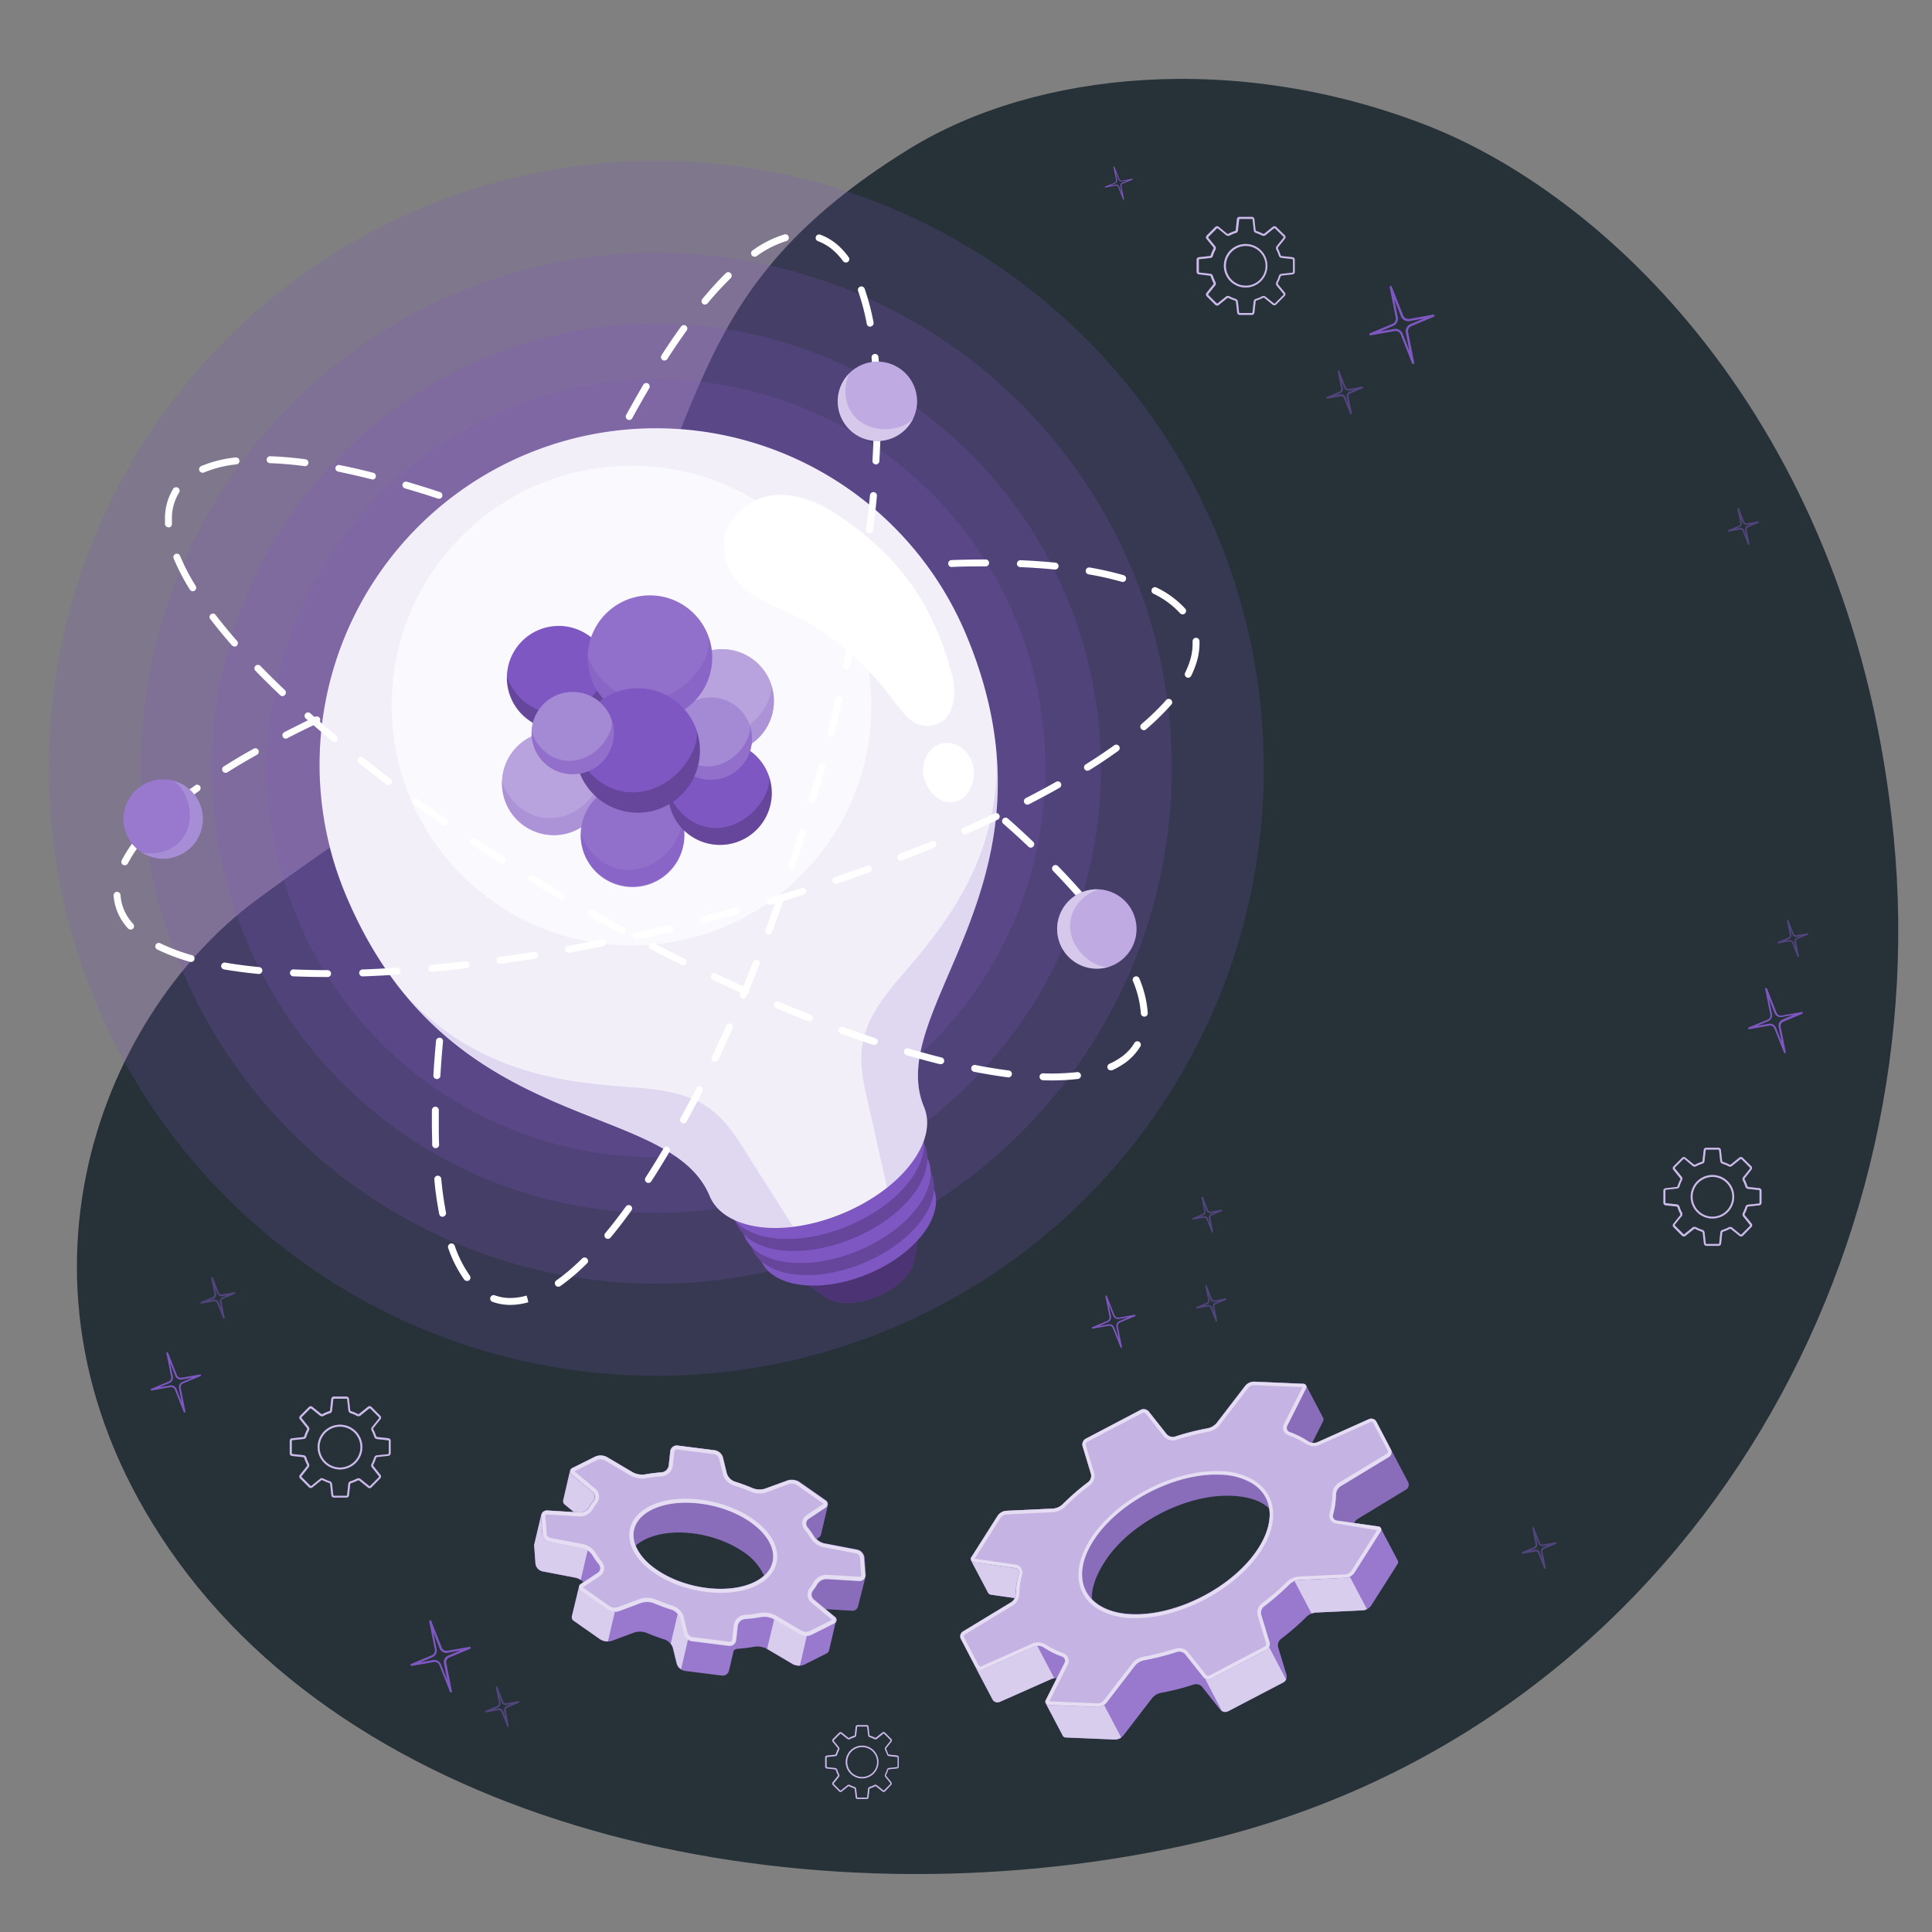<svg xmlns="http://www.w3.org/2000/svg" viewBox="0 0 500 500"><rect x="0" y="0" width="500" height="500" fill="#808080" stroke="none"/><g id="freepik--Background--inject-63"><path id="freepik--background--inject-63" d="M235.32,38.53c-59,36.36-51.15,70.07-79.58,114.63-26.7,41.85-44,46.28-89.36,79.74C25.16,263.32-3.36,336.05,46.07,404.1c52.8,72.7,168.27,94.82,264,72.7,121.86-28.14,191.32-145.39,180-260.39C479.82,111.73,417.47,51.06,368.78,32.26S268.4,18.15,235.32,38.53Z" style="fill:#263238"></path></g><g id="freepik--Sparkles--inject-63"><g id="freepik--Shine--inject-63"><g id="freepik--shine--inject-63"><path d="M47.82,365.56a.21.21,0,0,1-.27-.13l-2.28-5.76a1.09,1.09,0,0,0-1.21-.68l-4.79.86a.22.22,0,0,1-.12-.43l4.49-1.88a1.1,1.1,0,0,0,.65-1.22l-1.21-6.08a.21.21,0,0,1,.15-.26.22.22,0,0,1,.27.13l2.28,5.77a1.1,1.1,0,0,0,1.21.67l4.79-.85a.24.24,0,0,1,.26.15.23.23,0,0,1-.13.27L47.42,358a1.1,1.1,0,0,0-.65,1.23L48,365.31A.22.22,0,0,1,47.82,365.56Zm-6.64-6.51,2.81-.5a1.54,1.54,0,0,1,1.7.95L47.06,363l-.73-3.66a1.54,1.54,0,0,1,.92-1.72l2.63-1.1-2.81.5a1.53,1.53,0,0,1-1.7-.95L44,352.58l.72,3.65h0a1.53,1.53,0,0,1-.91,1.72Zm3.33-2.78Z" style="fill:#7E57C2"></path><g style="opacity:0.5"><path d="M58,341.27a.23.23,0,0,1-.27-.14l-1.56-3.92a.67.67,0,0,0-.74-.42l-3.26.58a.22.22,0,0,1-.13-.42l3.06-1.28a.68.68,0,0,0,.4-.75l-.83-4.14a.23.23,0,0,1,.16-.26.22.22,0,0,1,.27.13l1.55,3.93a.68.68,0,0,0,.75.41l3.26-.58a.23.23,0,0,1,.13.43l-3.06,1.28a.67.67,0,0,0-.4.75l.82,4.14A.23.23,0,0,1,58,341.27Zm-3.93-4.69,1.28-.23a1.13,1.13,0,0,1,1.24.7l.64,1.62L56.92,337a1.14,1.14,0,0,1,.67-1.26l1.19-.5-1.27.23a1.12,1.12,0,0,1-1.24-.69l-.64-1.63.34,1.72h0a1.12,1.12,0,0,1-.67,1.25Zm1.65-1.71Z" style="fill:#7E57C2"></path></g></g><g id="freepik--shine--inject-63"><path d="M365.79,94.2a.29.29,0,0,1-.35-.17l-2.95-7.47a1.41,1.41,0,0,0-1.56-.87l-6.21,1.1a.29.29,0,0,1-.33-.2.29.29,0,0,1,.17-.35l5.81-2.43a1.42,1.42,0,0,0,.84-1.59l-1.56-7.87a.29.29,0,0,1,.2-.33.29.29,0,0,1,.35.17l2.95,7.46h0a1.41,1.41,0,0,0,1.57.88l6.2-1.11a.29.29,0,0,1,.33.21.28.28,0,0,1-.17.34l-5.81,2.44a1.4,1.4,0,0,0-.84,1.58L366,93.86A.29.29,0,0,1,365.79,94.2Zm-8.6-8.43,3.63-.65A2,2,0,0,1,363,86.35l1.77,4.49-.94-4.73a2,2,0,0,1,1.19-2.23l3.4-1.43-3.63.65a2,2,0,0,1-2.21-1.23l-1.77-4.49.94,4.73a2,2,0,0,1-1.18,2.23Z" style="fill:#7E57C2"></path><g style="opacity:0.5"><path d="M349.72,107.24a.23.23,0,0,1-.29-.14L347.79,103a.73.73,0,0,0-.79-.44l-3.45.62a.24.24,0,0,1-.27-.17.23.23,0,0,1,.13-.28l3.24-1.36a.71.71,0,0,0,.42-.8l-.87-4.37a.25.25,0,0,1,.17-.28h0a.24.24,0,0,1,.28.14l1.64,4.16a.73.73,0,0,0,.79.44l3.45-.62a.24.24,0,0,1,.14.45l-3.24,1.35a.71.71,0,0,0-.42.8l.87,4.38A.24.24,0,0,1,349.72,107.24Zm-4.15-4.95,1.35-.24a1.18,1.18,0,0,1,1.31.73l.68,1.71-.37-1.81a1.19,1.19,0,0,1,.71-1.32l1.27-.53-1.36.24a1.19,1.19,0,0,1-1.31-.73h0l-.67-1.72.36,1.81a1.2,1.2,0,0,1-.71,1.33Z" style="fill:#7E57C2"></path></g></g><g id="freepik--shine--inject-63"><path d="M116.77,438a.26.26,0,0,1-.32-.16l-2.73-6.89a1.31,1.31,0,0,0-1.45-.81l-5.73,1a.27.27,0,0,1-.3-.19.27.27,0,0,1,.15-.32l5.37-2.25a1.3,1.3,0,0,0,.78-1.46l-1.45-7.27a.28.28,0,0,1,.19-.31.26.26,0,0,1,.32.16l2.73,6.89h0a1.3,1.3,0,0,0,1.45.81l5.73-1a.27.27,0,0,1,.3.19.27.27,0,0,1-.15.32l-5.37,2.25a1.3,1.3,0,0,0-.78,1.46l1.45,7.27A.28.28,0,0,1,116.77,438Zm-8-7.79,3.36-.6a1.86,1.86,0,0,1,2,1.14l1.64,4.14-.88-4.37a1.85,1.85,0,0,1,1.1-2.06l3.15-1.31-3.36.6a1.86,1.86,0,0,1-2-1.14l-1.64-4.14.87,4.37a1.84,1.84,0,0,1-1.09,2.05Z" style="fill:#7E57C2"></path><g style="opacity:0.5"><path d="M131.54,446.94a.21.21,0,0,1-.26-.13L129.76,443a.67.67,0,0,0-.73-.41l-3.19.57a.21.21,0,0,1-.24-.15.22.22,0,0,1,.12-.27l3-1.25a.65.65,0,0,0,.39-.73l-.8-4.05a.21.21,0,0,1,.15-.25h0a.21.21,0,0,1,.26.13l1.52,3.83a.66.66,0,0,0,.73.41l3.18-.57a.22.22,0,0,1,.13.42l-3,1.25a.66.66,0,0,0-.39.74l.8,4A.21.21,0,0,1,131.54,446.94Zm-3.83-4.58,1.25-.22a1.1,1.1,0,0,1,1.21.68l.62,1.58-.33-1.67a1.09,1.09,0,0,1,.65-1.22l1.17-.49-1.25.22a1.1,1.1,0,0,1-1.21-.67h0l-.63-1.58.34,1.67a1.09,1.09,0,0,1-.65,1.22Z" style="fill:#7E57C2"></path></g></g><g id="freepik--shine--inject-63"><path d="M462,272.58a.25.25,0,0,1-.3-.14l-2.48-6.27a1.18,1.18,0,0,0-1.31-.74l-5.22.93a.24.24,0,0,1-.27-.17.23.23,0,0,1,.14-.29l4.88-2a1.19,1.19,0,0,0,.71-1.33l-1.32-6.61a.25.25,0,0,1,.47-.14l2.47,6.27h0a1.2,1.2,0,0,0,1.32.74l5.21-.93a.25.25,0,0,1,.28.17.25.25,0,0,1-.14.29l-4.88,2.05a1.19,1.19,0,0,0-.71,1.33l1.31,6.61A.24.24,0,0,1,462,272.58Zm-7.23-7.08,3-.55a1.68,1.68,0,0,1,1.85,1l1.49,3.77-.79-4a1.69,1.69,0,0,1,1-1.87l2.86-1.2-3.05.55a1.69,1.69,0,0,1-1.86-1l-1.49-3.77.8,4a1.69,1.69,0,0,1-1,1.87Z" style="fill:#7E57C2"></path><path d="M290.82,51.71a.13.13,0,0,1-.15-.08l-1.27-3.21a.61.61,0,0,0-.68-.37l-2.66.47a.11.11,0,0,1-.14-.08.12.12,0,0,1,.07-.15l2.5-1a.62.62,0,0,0,.36-.68l-.68-3.39a.13.13,0,0,1,.09-.14.12.12,0,0,1,.15.07l1.27,3.21h0a.61.61,0,0,0,.67.38l2.67-.48a.13.13,0,0,1,.14.09.12.12,0,0,1-.07.15l-2.5,1a.61.61,0,0,0-.36.68l.67,3.38A.12.12,0,0,1,290.82,51.71Zm-3.7-3.63,1.56-.28a.86.86,0,0,1,.95.53l.76,1.93-.4-2a.86.86,0,0,1,.51-1l1.46-.61-1.56.27a.85.85,0,0,1-.95-.53l-.76-1.92.4,2a.86.86,0,0,1-.51,1Z" style="fill:#7E57C2"></path><g style="opacity:0.5"><path d="M465.41,247.65a.19.19,0,0,1-.24-.12L463.79,244a.59.59,0,0,0-.66-.36l-2.9.51a.2.2,0,0,1-.11-.38l2.71-1.13a.6.6,0,0,0,.36-.67l-.73-3.68a.2.2,0,0,1,.14-.23h0a.2.2,0,0,1,.24.12l1.37,3.49a.61.61,0,0,0,.67.36l2.9-.51a.19.19,0,0,1,.22.14.2.2,0,0,1-.11.24l-2.72,1.13a.62.62,0,0,0-.36.67l.74,3.68A.2.2,0,0,1,465.41,247.65Zm-3.49-4.16,1.14-.2a1,1,0,0,1,1.1.61l.57,1.44-.3-1.52a1,1,0,0,1,.59-1.11l1.06-.45-1.13.21a1,1,0,0,1-1.1-.62h0l-.56-1.44.3,1.52A1,1,0,0,1,463,243Z" style="fill:#7E57C2"></path></g><g style="opacity:0.5"><path d="M452.61,141a.2.2,0,0,1-.24-.12L451,137.42a.61.61,0,0,0-.66-.37l-2.9.52a.2.2,0,0,1-.12-.38l2.72-1.14a.61.61,0,0,0,.36-.67l-.73-3.68a.19.19,0,0,1,.13-.22h0a.19.19,0,0,1,.24.11l1.38,3.49a.62.62,0,0,0,.67.37l2.89-.52a.22.22,0,0,1,.23.14.2.2,0,0,1-.11.24l-2.72,1.14a.61.61,0,0,0-.36.67l.74,3.68A.2.2,0,0,1,452.61,141Zm-3.49-4.17,1.14-.2a1,1,0,0,1,1.1.61l.57,1.45-.31-1.52a1,1,0,0,1,.6-1.12l1.06-.44-1.14.2a1,1,0,0,1-1.1-.61h0l-.57-1.45.31,1.52a1,1,0,0,1-.59,1.12Z" style="fill:#7E57C2"></path></g></g><g id="freepik--shine--inject-63"><path d="M290.22,348.82a.21.21,0,0,1-.23-.12l-2-5a1,1,0,0,0-1.05-.59l-4.16.74a.2.2,0,0,1-.22-.13.19.19,0,0,1,.11-.23l3.9-1.64a1,1,0,0,0,.57-1.06l-1.06-5.27a.2.2,0,0,1,.14-.23.19.19,0,0,1,.23.12l2,5a1,1,0,0,0,1.05.59l4.16-.74a.19.19,0,0,1,.22.13.18.18,0,0,1-.11.23l-3.9,1.64a1,1,0,0,0-.56,1.06l1.05,5.27A.2.2,0,0,1,290.22,348.82Zm-5.76-5.65,2.43-.44a1.34,1.34,0,0,1,1.48.83l1.19,3-.63-3.17a1.33,1.33,0,0,1,.79-1.49l2.29-1-2.44.44a1.35,1.35,0,0,1-1.48-.83h0l-1.19-3,.63,3.17a1.33,1.33,0,0,1-.79,1.49Z" style="fill:#7E57C2"></path><g style="opacity:0.5"><path d="M314.84,342a.21.21,0,0,1-.23-.12l-1.35-3.4a.59.59,0,0,0-.64-.37l-2.83.51a.18.18,0,0,1-.22-.14.19.19,0,0,1,.11-.23l2.65-1.11a.59.59,0,0,0,.35-.65l-.72-3.6a.19.19,0,0,1,.14-.22.18.18,0,0,1,.23.12l1.35,3.4h0a.57.57,0,0,0,.64.36l2.84-.5a.18.18,0,0,1,.21.13.19.19,0,0,1-.11.24l-2.65,1.11a.59.59,0,0,0-.35.65l.72,3.59A.2.2,0,0,1,314.84,342Zm-3.4-4.07,1.11-.2a1,1,0,0,1,1.07.6l.56,1.41-.3-1.48a1,1,0,0,1,.58-1.09l1-.43-1.11.19a1,1,0,0,1-1.07-.6l-.56-1.41.3,1.49a1,1,0,0,1-.58,1.09Z" style="fill:#7E57C2"></path></g><g style="opacity:0.5"><path d="M313.83,319a.19.19,0,0,1-.23-.11l-1.35-3.41a.59.59,0,0,0-.65-.36l-2.83.51a.2.2,0,0,1-.22-.14.2.2,0,0,1,.11-.23l2.66-1.11a.6.6,0,0,0,.35-.66l-.72-3.59a.19.19,0,0,1,.13-.22.2.2,0,0,1,.24.11l1.35,3.41h0a.57.57,0,0,0,.64.36l2.83-.5a.19.19,0,0,1,.22.13.18.18,0,0,1-.11.23l-2.65,1.12a.58.58,0,0,0-.35.65l.72,3.59A.18.18,0,0,1,313.83,319Zm-3.4-4.06,1.11-.2a1,1,0,0,1,1.07.6l.56,1.41-.3-1.49a1,1,0,0,1,.58-1.08l1-.44-1.11.2a1,1,0,0,1-1.07-.6l-.56-1.41.29,1.49a1,1,0,0,1-.57,1.08Z" style="fill:#7E57C2"></path></g></g><g id="freepik--shine--inject-63" style="opacity:0.5"><path d="M399.89,406a.23.23,0,0,1-.27-.13l-1.55-3.93a.67.67,0,0,0-.75-.41l-3.26.58a.23.23,0,0,1-.13-.43l3.06-1.28a.68.68,0,0,0,.4-.75l-.82-4.14a.22.22,0,0,1,.15-.26.23.23,0,0,1,.27.14l1.55,3.92a.67.67,0,0,0,.75.41l3.26-.58a.23.23,0,0,1,.13.43l-3.06,1.28a.67.67,0,0,0-.4.75l.82,4.14A.22.22,0,0,1,399.89,406ZM396,401.27l1.27-.22a1.11,1.11,0,0,1,1.24.69l.64,1.62-.34-1.71a1.12,1.12,0,0,1,.67-1.25l1.19-.5-1.27.22a1.1,1.1,0,0,1-1.24-.69h0l-.64-1.62.34,1.71a1.12,1.12,0,0,1-.67,1.25Z" style="fill:#7E57C2"></path></g></g></g><g id="freepik--gears-2--inject-63"><g id="freepik--small-gears--inject-63"><path d="M89.68,387.57H86.4a.67.67,0,0,1-.64-.6l-.32-2.91a.42.42,0,0,0-.26-.28,9.49,9.49,0,0,1-1.62-.66.53.53,0,0,0-.37-.07L80.77,385a.71.71,0,0,1-.91-.19l-2.11-2.11a.71.71,0,0,1-.19-.92l1.94-2.42a.51.51,0,0,0-.07-.36,10.42,10.42,0,0,1-.67-1.62.39.39,0,0,0-.27-.26l-2.92-.32a.67.67,0,0,1-.59-.65v-3.27a.63.63,0,0,1,.55-.64l3-.33a.26.26,0,0,0,.2-.16,10.25,10.25,0,0,1,.78-1.87.54.54,0,0,0-.14-.37l-1.68-2.1a.7.7,0,0,1-.09-.92L80,364.07a.71.71,0,0,1,.92.08l2.1,1.69a.62.62,0,0,0,.38.14,9.77,9.77,0,0,1,1.86-.78.27.27,0,0,0,.16-.21l.33-3a.66.66,0,0,1,.64-.56h3.28a.67.67,0,0,1,.64.6l.32,2.92a.41.41,0,0,0,.26.27,9.53,9.53,0,0,1,1.62.67.5.5,0,0,0,.37.06L95.31,364a.71.71,0,0,1,.91.2l2.11,2.11a.71.71,0,0,1,.19.91l-1.94,2.42a.5.5,0,0,0,.07.36,10.84,10.84,0,0,1,.67,1.62.42.42,0,0,0,.27.27l2.92.32a.65.65,0,0,1,.59.64v3.27a.63.63,0,0,1-.55.64l-3,.33a.26.26,0,0,0-.2.16,10.25,10.25,0,0,1-.78,1.87.53.53,0,0,0,.14.37l1.68,2.11a.7.7,0,0,1,.09.92L96.07,385a.7.7,0,0,1-.92-.09l-2.1-1.69a.51.51,0,0,0-.38-.13,9.73,9.73,0,0,1-1.86.77.28.28,0,0,0-.17.21l-.32,3A.66.66,0,0,1,89.68,387.57Zm-6.42-5a1.19,1.19,0,0,1,.53.13,8.8,8.8,0,0,0,1.53.63.89.89,0,0,1,.61.7l.33,2.92a.17.17,0,0,0,.14.15h3.28a.15.15,0,0,0,.14-.11l.33-3a.77.77,0,0,1,.52-.63,9.09,9.09,0,0,0,1.77-.74.94.94,0,0,1,.92.19l2.1,1.69a.37.37,0,0,0,.28.11l2.39-2.4a.79.79,0,0,0-.13-.25l-1.68-2.11a.89.89,0,0,1-.19-.92,10.18,10.18,0,0,0,.74-1.77.76.76,0,0,1,.63-.51l3-.33a.16.16,0,0,0,.11-.15v-3.27a.17.17,0,0,0-.15-.15l-2.91-.32a.87.87,0,0,1-.7-.61,9.77,9.77,0,0,0-.63-1.54.86.86,0,0,1,0-.9l1.94-2.42a.53.53,0,0,0-.15-.25l-2.11-2.11a.42.42,0,0,0-.27-.14l-2.4,1.93a.9.9,0,0,1-.91,0,8.8,8.8,0,0,0-1.53-.63.9.9,0,0,1-.62-.7l-.32-2.92a.17.17,0,0,0-.14-.15H86.4a.15.15,0,0,0-.14.12l-.33,3a.77.77,0,0,1-.52.63,9.09,9.09,0,0,0-1.77.74.89.89,0,0,1-.92-.19l-2.1-1.69a.47.47,0,0,0-.28-.11L78,366.83a.86.86,0,0,0,.13.26l1.68,2.1a.89.89,0,0,1,.19.92,9.46,9.46,0,0,0-.74,1.77.77.77,0,0,1-.63.52l-3,.33a.13.13,0,0,0-.11.14v3.27a.17.17,0,0,0,.15.15l2.91.32a.87.87,0,0,1,.7.61,9.39,9.39,0,0,0,.63,1.54.86.86,0,0,1,0,.9L78,382.09a.58.58,0,0,0,.15.24l2.11,2.11a.42.42,0,0,0,.27.15l2.4-1.94A.61.61,0,0,1,83.26,382.54ZM88,380.29a5.79,5.79,0,1,1,5.78-5.78A5.79,5.79,0,0,1,88,380.29Zm0-11.07a5.29,5.29,0,1,0,5.28,5.29A5.3,5.3,0,0,0,88,369.22Z" style="fill:#7E57C2"></path><g style="opacity:0.6"><path d="M89.68,387.57H86.4a.67.67,0,0,1-.64-.6l-.32-2.91a.42.42,0,0,0-.26-.28,9.49,9.49,0,0,1-1.62-.66.53.53,0,0,0-.37-.07L80.77,385a.71.71,0,0,1-.91-.19l-2.11-2.11a.71.71,0,0,1-.19-.92l1.94-2.42a.51.51,0,0,0-.07-.36,10.42,10.42,0,0,1-.67-1.62.39.39,0,0,0-.27-.26l-2.92-.32a.67.67,0,0,1-.59-.65v-3.27a.63.63,0,0,1,.55-.64l3-.33a.26.26,0,0,0,.2-.16,10.25,10.25,0,0,1,.78-1.87.54.54,0,0,0-.14-.37l-1.68-2.1a.7.7,0,0,1-.09-.92L80,364.07a.71.71,0,0,1,.92.08l2.1,1.69a.62.62,0,0,0,.38.14,9.77,9.77,0,0,1,1.86-.78.27.27,0,0,0,.16-.21l.33-3a.66.66,0,0,1,.64-.56h3.28a.67.67,0,0,1,.64.6l.32,2.92a.41.41,0,0,0,.26.27,9.53,9.53,0,0,1,1.62.67.5.5,0,0,0,.37.06L95.31,364a.71.71,0,0,1,.91.2l2.11,2.11a.71.71,0,0,1,.19.91l-1.94,2.42a.5.5,0,0,0,.07.36,10.84,10.84,0,0,1,.67,1.62.42.42,0,0,0,.27.27l2.92.32a.65.65,0,0,1,.59.64v3.27a.63.63,0,0,1-.55.64l-3,.33a.26.26,0,0,0-.2.16,10.25,10.25,0,0,1-.78,1.87.53.53,0,0,0,.14.37l1.68,2.11a.7.7,0,0,1,.09.92L96.07,385a.7.7,0,0,1-.92-.09l-2.1-1.69a.51.51,0,0,0-.38-.13,9.73,9.73,0,0,1-1.86.77.28.28,0,0,0-.17.21l-.32,3A.66.66,0,0,1,89.68,387.57Zm-6.42-5a1.19,1.19,0,0,1,.53.13,8.8,8.8,0,0,0,1.53.63.89.89,0,0,1,.61.7l.33,2.92a.17.17,0,0,0,.14.15h3.28a.15.15,0,0,0,.14-.11l.33-3a.77.77,0,0,1,.52-.63,9.09,9.09,0,0,0,1.77-.74.94.94,0,0,1,.92.19l2.1,1.69a.37.37,0,0,0,.28.11l2.39-2.4a.79.79,0,0,0-.13-.25l-1.68-2.11a.89.89,0,0,1-.19-.92,10.18,10.18,0,0,0,.74-1.77.76.76,0,0,1,.63-.51l3-.33a.16.16,0,0,0,.11-.15v-3.27a.17.17,0,0,0-.15-.15l-2.91-.32a.87.87,0,0,1-.7-.61,9.77,9.77,0,0,0-.63-1.54.86.86,0,0,1,0-.9l1.94-2.42a.53.53,0,0,0-.15-.25l-2.11-2.11a.42.42,0,0,0-.27-.14l-2.4,1.93a.9.9,0,0,1-.91,0,8.8,8.8,0,0,0-1.53-.63.9.9,0,0,1-.62-.7l-.32-2.92a.17.17,0,0,0-.14-.15H86.4a.15.15,0,0,0-.14.12l-.33,3a.77.77,0,0,1-.52.63,9.09,9.09,0,0,0-1.77.74.89.89,0,0,1-.92-.19l-2.1-1.69a.47.47,0,0,0-.28-.11L78,366.83a.86.86,0,0,0,.13.26l1.68,2.1a.89.89,0,0,1,.19.92,9.46,9.46,0,0,0-.74,1.77.77.77,0,0,1-.63.52l-3,.33a.13.13,0,0,0-.11.14v3.27a.17.17,0,0,0,.15.15l2.91.32a.87.87,0,0,1,.7.61,9.39,9.39,0,0,0,.63,1.54.86.86,0,0,1,0,.9L78,382.09a.58.58,0,0,0,.15.24l2.11,2.11a.42.42,0,0,0,.27.15l2.4-1.94A.61.61,0,0,1,83.26,382.54ZM88,380.29a5.79,5.79,0,1,1,5.78-5.78A5.79,5.79,0,0,1,88,380.29Zm0-11.07a5.29,5.29,0,1,0,5.28,5.29A5.3,5.3,0,0,0,88,369.22Z" style="fill:#fff"></path></g><path d="M224.31,465.58h-2.39a.49.49,0,0,1-.48-.44l-.23-2.14a.33.33,0,0,0-.19-.2,7.22,7.22,0,0,1-1.19-.48.33.33,0,0,0-.27-.05l-1.77,1.42a.54.54,0,0,1-.67-.14L215.58,462a.54.54,0,0,1-.14-.67l1.42-1.77a.36.36,0,0,0-.05-.26,7.64,7.64,0,0,1-.49-1.19.27.27,0,0,0-.2-.19l-2.13-.24a.48.48,0,0,1-.44-.47v-2.4a.46.46,0,0,1,.41-.46l2.19-.24a.21.21,0,0,0,.15-.12,6.6,6.6,0,0,1,.57-1.37.4.4,0,0,0-.1-.27l-1.24-1.54a.54.54,0,0,1-.06-.68l1.76-1.76a.53.53,0,0,1,.68.06l1.54,1.24a.4.4,0,0,0,.27.1,6.6,6.6,0,0,1,1.37-.57.21.21,0,0,0,.12-.15l.24-2.19a.47.47,0,0,1,.47-.41h2.39a.49.49,0,0,1,.48.44L225,449a.29.29,0,0,0,.19.2,7.26,7.26,0,0,1,1.19.49.45.45,0,0,0,.27.05l1.77-1.42c.16-.14.45-.08.67.14l1.54,1.54a.54.54,0,0,1,.14.67l-1.42,1.77a.39.39,0,0,0,0,.27,7.26,7.26,0,0,1,.49,1.19.29.29,0,0,0,.2.19l2.13.23a.49.49,0,0,1,.44.47v2.4a.47.47,0,0,1-.41.47l-2.19.24a.21.21,0,0,0-.15.12,7.09,7.09,0,0,1-.57,1.37.4.4,0,0,0,.1.27l1.24,1.54a.52.52,0,0,1,.06.67L229,463.66a.53.53,0,0,1-.68-.07l-1.54-1.23a.39.39,0,0,0-.27-.1,7.09,7.09,0,0,1-1.37.57.19.19,0,0,0-.12.15l-.24,2.19A.47.47,0,0,1,224.31,465.58Zm-4.69-3.69a.83.83,0,0,1,.38.1,6.57,6.57,0,0,0,1.13.47.62.62,0,0,1,.44.5l.24,2.14a.13.13,0,0,0,.11.11h2.39a.11.11,0,0,0,.11-.08l.24-2.19a.58.58,0,0,1,.38-.47,6.3,6.3,0,0,0,1.29-.54.7.7,0,0,1,.68.14l1.54,1.24a.31.31,0,0,0,.2.08l1.75-1.76a.36.36,0,0,0-.09-.18l-1.24-1.54a.67.67,0,0,1-.13-.68,7.65,7.65,0,0,0,.54-1.29.54.54,0,0,1,.46-.38l2.19-.24a.11.11,0,0,0,.08-.11v-2.4a.11.11,0,0,0-.11-.1l-2.13-.24a.62.62,0,0,1-.51-.45,6.82,6.82,0,0,0-.47-1.12.65.65,0,0,1,0-.66l1.42-1.78a.41.41,0,0,0-.11-.18l-1.54-1.54a.38.38,0,0,0-.2-.11l-1.76,1.42a.63.63,0,0,1-.66,0,7.43,7.43,0,0,0-1.13-.46.64.64,0,0,1-.44-.51l-.24-2.14a.12.12,0,0,0-.11-.11h-2.39a.12.12,0,0,0-.11.09l-.24,2.19a.56.56,0,0,1-.38.46,6.64,6.64,0,0,0-1.29.54.67.67,0,0,1-.68-.14l-1.54-1.23c-.1-.08-.18-.09-.2-.08l-1.75,1.75a.37.37,0,0,0,.09.19l1.24,1.54a.68.68,0,0,1,.13.67,7.75,7.75,0,0,0-.54,1.3.57.57,0,0,1-.46.38l-2.19.24a.1.1,0,0,0-.08.1v2.4a.12.12,0,0,0,.11.11l2.13.23a.65.65,0,0,1,.51.45,6.57,6.57,0,0,0,.47,1.13.65.65,0,0,1,0,.66l-1.42,1.77a.36.36,0,0,0,.11.18l1.54,1.55a.29.29,0,0,0,.2.1l1.76-1.41A.43.43,0,0,1,219.62,461.89Zm3.49-1.64a4.24,4.24,0,1,1,4.24-4.24A4.24,4.24,0,0,1,223.11,460.25Zm0-8.11A3.87,3.87,0,1,0,227,456,3.88,3.88,0,0,0,223.11,452.14Z" style="fill:#7E57C2"></path><g style="opacity:0.6"><path d="M224.31,465.58h-2.39a.49.49,0,0,1-.48-.44l-.23-2.14a.33.33,0,0,0-.19-.2,7.22,7.22,0,0,1-1.19-.48.33.33,0,0,0-.27-.05l-1.77,1.42a.54.54,0,0,1-.67-.14L215.58,462a.54.54,0,0,1-.14-.67l1.42-1.77a.36.36,0,0,0-.05-.26,7.64,7.64,0,0,1-.49-1.19.27.27,0,0,0-.2-.19l-2.13-.24a.48.48,0,0,1-.44-.47v-2.4a.46.46,0,0,1,.41-.46l2.19-.24a.21.21,0,0,0,.15-.12,6.6,6.6,0,0,1,.57-1.37.4.4,0,0,0-.1-.27l-1.24-1.54a.54.54,0,0,1-.06-.68l1.76-1.76a.53.53,0,0,1,.68.06l1.54,1.24a.4.4,0,0,0,.27.1,6.6,6.6,0,0,1,1.37-.57.21.21,0,0,0,.12-.15l.24-2.19a.47.47,0,0,1,.47-.41h2.39a.49.49,0,0,1,.48.44L225,449a.29.29,0,0,0,.19.2,7.26,7.26,0,0,1,1.19.49.45.45,0,0,0,.27.05l1.77-1.42c.16-.14.45-.08.67.14l1.54,1.54a.54.54,0,0,1,.14.67l-1.42,1.77a.39.39,0,0,0,0,.27,7.26,7.26,0,0,1,.49,1.19.29.29,0,0,0,.2.19l2.13.23a.49.49,0,0,1,.44.47v2.4a.47.47,0,0,1-.41.47l-2.19.24a.21.21,0,0,0-.15.12,7.09,7.09,0,0,1-.57,1.37.4.4,0,0,0,.1.27l1.24,1.54a.52.52,0,0,1,.06.67L229,463.66a.53.53,0,0,1-.68-.07l-1.54-1.23a.39.39,0,0,0-.27-.1,7.09,7.09,0,0,1-1.37.57.19.19,0,0,0-.12.15l-.24,2.19A.47.47,0,0,1,224.31,465.58Zm-4.69-3.69a.83.83,0,0,1,.38.1,6.57,6.57,0,0,0,1.13.47.62.62,0,0,1,.44.5l.24,2.14a.13.13,0,0,0,.11.11h2.39a.11.11,0,0,0,.11-.08l.24-2.19a.58.58,0,0,1,.38-.47,6.3,6.3,0,0,0,1.29-.54.7.7,0,0,1,.68.14l1.54,1.24a.31.31,0,0,0,.2.08l1.75-1.76a.36.36,0,0,0-.09-.18l-1.24-1.54a.67.67,0,0,1-.13-.68,7.65,7.65,0,0,0,.54-1.29.54.54,0,0,1,.46-.38l2.19-.24a.11.11,0,0,0,.08-.11v-2.4a.11.11,0,0,0-.11-.1l-2.13-.24a.62.62,0,0,1-.51-.45,6.82,6.82,0,0,0-.47-1.12.65.65,0,0,1,0-.66l1.42-1.78a.41.41,0,0,0-.11-.18l-1.54-1.54a.38.38,0,0,0-.2-.11l-1.76,1.42a.63.63,0,0,1-.66,0,7.43,7.43,0,0,0-1.13-.46.64.64,0,0,1-.44-.51l-.24-2.14a.12.12,0,0,0-.11-.11h-2.39a.12.12,0,0,0-.11.09l-.24,2.19a.56.56,0,0,1-.38.46,6.64,6.64,0,0,0-1.29.54.67.67,0,0,1-.68-.14l-1.54-1.23c-.1-.08-.18-.09-.2-.08l-1.75,1.75a.37.37,0,0,0,.09.19l1.24,1.54a.68.68,0,0,1,.13.67,7.75,7.75,0,0,0-.54,1.3.57.57,0,0,1-.46.38l-2.19.24a.1.1,0,0,0-.08.1v2.4a.12.12,0,0,0,.11.11l2.13.23a.65.65,0,0,1,.51.45,6.57,6.57,0,0,0,.47,1.13.65.65,0,0,1,0,.66l-1.42,1.77a.36.36,0,0,0,.11.18l1.54,1.55a.29.29,0,0,0,.2.1l1.76-1.41A.43.43,0,0,1,219.62,461.89Zm3.49-1.64a4.24,4.24,0,1,1,4.24-4.24A4.24,4.24,0,0,1,223.11,460.25Zm0-8.11A3.87,3.87,0,1,0,227,456,3.88,3.88,0,0,0,223.11,452.14Z" style="fill:#fff"></path></g><path d="M324,81.49h-3.19a.66.66,0,0,1-.63-.58l-.31-2.84a.41.41,0,0,0-.25-.27,9.34,9.34,0,0,1-1.58-.64.53.53,0,0,0-.35-.07L315.32,79a.7.7,0,0,1-.89-.19l-2.05-2.05a.69.69,0,0,1-.19-.89l1.89-2.35a.53.53,0,0,0-.07-.35,10.3,10.3,0,0,1-.65-1.58.38.38,0,0,0-.26-.25L310.26,71a.66.66,0,0,1-.58-.63V67.19a.63.63,0,0,1,.54-.62l2.92-.32a.29.29,0,0,0,.2-.15,9.06,9.06,0,0,1,.75-1.82.55.55,0,0,0-.13-.36l-1.64-2a.7.7,0,0,1-.09-.9l2.34-2.34a.7.7,0,0,1,.9.08l2,1.64a.54.54,0,0,0,.36.14,9,9,0,0,1,1.81-.76.28.28,0,0,0,.16-.2l.32-2.91a.62.62,0,0,1,.62-.54H324a.64.64,0,0,1,.63.58l.31,2.83a.39.39,0,0,0,.26.27,9,9,0,0,1,1.57.65.54.54,0,0,0,.36.06l2.35-1.88a.7.7,0,0,1,.89.18l2.05,2a.7.7,0,0,1,.18.89l-1.89,2.36a.63.63,0,0,0,.07.35A9.79,9.79,0,0,1,331.4,66a.37.37,0,0,0,.27.26l2.83.31a.64.64,0,0,1,.58.62v3.19a.63.63,0,0,1-.54.62l-2.91.32a.28.28,0,0,0-.2.16,9.88,9.88,0,0,1-.76,1.82.54.54,0,0,0,.14.35l1.64,2a.68.68,0,0,1,.08.89l-2.34,2.35a.7.7,0,0,1-.9-.09l-2-1.64a.49.49,0,0,0-.36-.13,9.3,9.3,0,0,1-1.82.75.26.26,0,0,0-.15.2l-.32,2.91A.64.64,0,0,1,324,81.49Zm-6.24-4.9a1.15,1.15,0,0,1,.51.14,9.15,9.15,0,0,0,1.49.61.88.88,0,0,1,.6.68l.31,2.83a.16.16,0,0,0,.14.15H324a.13.13,0,0,0,.14-.11l.32-2.91a.75.75,0,0,1,.51-.61,9.21,9.21,0,0,0,1.72-.72.88.88,0,0,1,.89.18l2.05,1.64a.34.34,0,0,0,.27.11l2.32-2.33a.85.85,0,0,0-.12-.25l-1.64-2a.88.88,0,0,1-.18-.9,9.17,9.17,0,0,0,.71-1.72.75.75,0,0,1,.62-.5l2.91-.32a.14.14,0,0,0,.1-.14V67.19a.16.16,0,0,0-.14-.14l-2.84-.31a.84.84,0,0,1-.67-.59,8.94,8.94,0,0,0-.62-1.5.87.87,0,0,1,0-.88l1.89-2.35a.52.52,0,0,0-.15-.24l-2.05-2c-.12-.12-.22-.15-.26-.14l-2.33,1.88a.87.87,0,0,1-.88,0,8.94,8.94,0,0,0-1.5-.62.84.84,0,0,1-.59-.67l-.31-2.84a.17.17,0,0,0-.15-.14h-3.18a.14.14,0,0,0-.14.1l-.32,2.91a.75.75,0,0,1-.5.62,9.17,9.17,0,0,0-1.72.71.88.88,0,0,1-.9-.18l-2-1.64a.4.4,0,0,0-.27-.11l-2.32,2.33a.46.46,0,0,0,.12.25l1.64,2a.88.88,0,0,1,.18.89,9.21,9.21,0,0,0-.72,1.72.75.75,0,0,1-.61.51l-2.91.32a.13.13,0,0,0-.11.13v3.19a.16.16,0,0,0,.15.14l2.83.31a.88.88,0,0,1,.68.6,10.13,10.13,0,0,0,.61,1.49.85.85,0,0,1,0,.88l-1.89,2.36a.75.75,0,0,0,.15.24l2,2a.46.46,0,0,0,.26.14l2.34-1.88A.59.59,0,0,1,317.74,76.59Zm4.64-2.18A5.63,5.63,0,1,1,328,68.79,5.62,5.62,0,0,1,322.38,74.41Zm0-10.76a5.14,5.14,0,1,0,5.14,5.14A5.14,5.14,0,0,0,322.38,63.65Z" style="fill:#7E57C2"></path><g style="opacity:0.6"><path d="M324,81.49h-3.19a.66.66,0,0,1-.63-.58l-.31-2.84a.41.41,0,0,0-.25-.27,9.34,9.34,0,0,1-1.58-.64.53.53,0,0,0-.35-.07L315.32,79a.7.7,0,0,1-.89-.19l-2.05-2.05a.69.69,0,0,1-.19-.89l1.89-2.35a.53.53,0,0,0-.07-.35,10.3,10.3,0,0,1-.65-1.58.38.38,0,0,0-.26-.25L310.26,71a.66.66,0,0,1-.58-.63V67.19a.63.63,0,0,1,.54-.62l2.92-.32a.29.29,0,0,0,.2-.15,9.06,9.06,0,0,1,.75-1.82.55.55,0,0,0-.13-.36l-1.64-2a.7.7,0,0,1-.09-.9l2.34-2.34a.7.7,0,0,1,.9.08l2,1.64a.54.54,0,0,0,.36.14,9,9,0,0,1,1.81-.76.28.28,0,0,0,.16-.2l.32-2.91a.62.62,0,0,1,.62-.54H324a.64.64,0,0,1,.63.58l.31,2.83a.39.39,0,0,0,.26.27,9,9,0,0,1,1.57.65.54.54,0,0,0,.36.06l2.35-1.88a.7.7,0,0,1,.89.18l2.05,2a.7.7,0,0,1,.18.89l-1.89,2.36a.63.63,0,0,0,.07.35A9.79,9.79,0,0,1,331.4,66a.37.37,0,0,0,.27.26l2.83.31a.64.64,0,0,1,.58.62v3.19a.63.63,0,0,1-.54.62l-2.91.32a.28.28,0,0,0-.2.16,9.88,9.88,0,0,1-.76,1.82.54.54,0,0,0,.14.35l1.64,2a.68.68,0,0,1,.08.89l-2.34,2.35a.7.7,0,0,1-.9-.09l-2-1.64a.49.49,0,0,0-.36-.13,9.3,9.3,0,0,1-1.82.75.26.26,0,0,0-.15.2l-.32,2.91A.64.64,0,0,1,324,81.49Zm-6.24-4.9a1.15,1.15,0,0,1,.51.14,9.15,9.15,0,0,0,1.49.61.88.88,0,0,1,.6.68l.31,2.83a.16.16,0,0,0,.14.15H324a.13.13,0,0,0,.14-.11l.32-2.91a.75.75,0,0,1,.51-.61,9.21,9.21,0,0,0,1.72-.72.88.88,0,0,1,.89.18l2.05,1.64a.34.34,0,0,0,.27.11l2.32-2.33a.85.85,0,0,0-.12-.25l-1.64-2a.88.88,0,0,1-.18-.9,9.17,9.17,0,0,0,.71-1.72.75.75,0,0,1,.62-.5l2.91-.32a.14.14,0,0,0,.1-.14V67.19a.16.16,0,0,0-.14-.14l-2.84-.31a.84.84,0,0,1-.67-.59,8.94,8.94,0,0,0-.62-1.5.87.87,0,0,1,0-.88l1.89-2.35a.52.52,0,0,0-.15-.24l-2.05-2c-.12-.12-.22-.15-.26-.14l-2.33,1.88a.87.87,0,0,1-.88,0,8.94,8.94,0,0,0-1.5-.62.84.84,0,0,1-.59-.67l-.31-2.84a.17.17,0,0,0-.15-.14h-3.18a.14.14,0,0,0-.14.1l-.32,2.91a.75.75,0,0,1-.5.62,9.17,9.17,0,0,0-1.72.71.88.88,0,0,1-.9-.18l-2-1.64a.4.4,0,0,0-.27-.11l-2.32,2.33a.46.46,0,0,0,.12.25l1.64,2a.88.88,0,0,1,.18.89,9.21,9.21,0,0,0-.72,1.72.75.75,0,0,1-.61.51l-2.91.32a.13.13,0,0,0-.11.13v3.19a.16.16,0,0,0,.15.14l2.83.31a.88.88,0,0,1,.68.6,10.13,10.13,0,0,0,.61,1.49.85.85,0,0,1,0,.88l-1.89,2.36a.75.75,0,0,0,.15.24l2,2a.46.46,0,0,0,.26.14l2.34-1.88A.59.59,0,0,1,317.74,76.59Zm4.64-2.18A5.63,5.63,0,1,1,328,68.79,5.62,5.62,0,0,1,322.38,74.41Zm0-10.76a5.14,5.14,0,1,0,5.14,5.14A5.14,5.14,0,0,0,322.38,63.65Z" style="fill:#fff"></path></g><path d="M444.78,322.42h-3.19a.64.64,0,0,1-.62-.58l-.31-2.83a.39.39,0,0,0-.26-.27,8.83,8.83,0,0,1-1.57-.65.48.48,0,0,0-.36-.06l-2.35,1.88a.7.7,0,0,1-.89-.18l-2.05-2.05a.7.7,0,0,1-.18-.89l1.89-2.36a.63.63,0,0,0-.07-.35,9,9,0,0,1-.65-1.57.39.39,0,0,0-.27-.26l-2.83-.31a.64.64,0,0,1-.58-.62v-3.19a.63.63,0,0,1,.54-.62l2.91-.32a.26.26,0,0,0,.2-.16,9,9,0,0,1,.76-1.81.54.54,0,0,0-.14-.36l-1.64-2.05a.68.68,0,0,1-.08-.89l2.34-2.35a.7.7,0,0,1,.9.09l2,1.64a.48.48,0,0,0,.36.13,9.87,9.87,0,0,1,1.81-.75.27.27,0,0,0,.16-.2l.32-2.91a.63.63,0,0,1,.62-.54h3.19a.64.64,0,0,1,.62.57l.32,2.84a.41.41,0,0,0,.25.27,8.92,8.92,0,0,1,1.57.64.5.5,0,0,0,.36.07l2.35-1.89a.69.69,0,0,1,.89.19l2.05,2a.72.72,0,0,1,.19.89L451.49,305a.5.5,0,0,0,.07.36,8.92,8.92,0,0,1,.64,1.57.43.43,0,0,0,.27.26l2.84.31a.64.64,0,0,1,.57.62v3.19a.62.62,0,0,1-.54.62l-2.91.32a.29.29,0,0,0-.2.15,9.3,9.3,0,0,1-.75,1.82.49.49,0,0,0,.13.36l1.64,2a.7.7,0,0,1,.09.9L451,319.87a.68.68,0,0,1-.89-.08l-2.05-1.64a.53.53,0,0,0-.36-.14,9.52,9.52,0,0,1-1.81.76.28.28,0,0,0-.16.2l-.32,2.91A.63.63,0,0,1,444.78,322.42Zm-6.24-4.89a1.07,1.07,0,0,1,.51.13,9.3,9.3,0,0,0,1.5.62.84.84,0,0,1,.59.68l.31,2.83a.17.17,0,0,0,.14.15h3.19a.15.15,0,0,0,.14-.11l.32-2.91a.76.76,0,0,1,.5-.62,8.55,8.55,0,0,0,1.72-.71.88.88,0,0,1,.9.18l2,1.64a.5.5,0,0,0,.27.11l2.32-2.33a.52.52,0,0,0-.12-.25l-1.64-2.05a.88.88,0,0,1-.18-.89,9.21,9.21,0,0,0,.72-1.72.75.75,0,0,1,.61-.51l2.91-.31a.15.15,0,0,0,.11-.14v-3.19a.16.16,0,0,0-.15-.14l-2.83-.31a.86.86,0,0,1-.68-.6,9.19,9.19,0,0,0-.62-1.49.87.87,0,0,1,0-.88l1.89-2.36a.86.86,0,0,0-.15-.24l-2.05-2.05a.44.44,0,0,0-.27-.14l-2.33,1.88a.87.87,0,0,1-.88,0,9.19,9.19,0,0,0-1.49-.62.85.85,0,0,1-.6-.68l-.31-2.83a.16.16,0,0,0-.14-.15h-3.19a.13.13,0,0,0-.13.11l-.32,2.91a.75.75,0,0,1-.51.61,9.21,9.21,0,0,0-1.72.72.86.86,0,0,1-.89-.18L436,300a.35.35,0,0,0-.27-.11l-2.32,2.33a.75.75,0,0,0,.12.25l1.64,2a.88.88,0,0,1,.18.9,8.55,8.55,0,0,0-.71,1.72.75.75,0,0,1-.62.5l-2.91.32a.13.13,0,0,0-.1.14v3.19a.16.16,0,0,0,.14.14l2.84.31a.84.84,0,0,1,.67.59,8.94,8.94,0,0,0,.62,1.5.87.87,0,0,1,0,.88l-1.89,2.35a.52.52,0,0,0,.15.24l2.05,2.05a.4.4,0,0,0,.26.14l2.33-1.88A.58.58,0,0,1,438.54,317.53Zm4.65-2.18a5.63,5.63,0,1,1,5.62-5.63A5.64,5.64,0,0,1,443.19,315.35Zm0-10.76a5.14,5.14,0,1,0,5.13,5.13A5.14,5.14,0,0,0,443.19,304.59Z" style="fill:#7E57C2"></path><g style="opacity:0.6"><path d="M444.78,322.42h-3.19a.64.64,0,0,1-.62-.58l-.31-2.83a.39.39,0,0,0-.26-.27,8.83,8.83,0,0,1-1.57-.65.48.48,0,0,0-.36-.06l-2.35,1.88a.7.7,0,0,1-.89-.18l-2.05-2.05a.7.7,0,0,1-.18-.89l1.89-2.36a.63.63,0,0,0-.07-.35,9,9,0,0,1-.65-1.57.39.39,0,0,0-.27-.26l-2.83-.31a.64.64,0,0,1-.58-.62v-3.19a.63.63,0,0,1,.54-.62l2.91-.32a.26.26,0,0,0,.2-.16,9,9,0,0,1,.76-1.81.54.54,0,0,0-.14-.36l-1.64-2.05a.68.68,0,0,1-.08-.89l2.34-2.35a.7.7,0,0,1,.9.09l2,1.64a.48.48,0,0,0,.36.13,9.87,9.87,0,0,1,1.81-.75.27.27,0,0,0,.16-.2l.32-2.91a.63.63,0,0,1,.62-.54h3.19a.64.64,0,0,1,.62.57l.32,2.84a.41.41,0,0,0,.25.27,8.92,8.92,0,0,1,1.57.64.5.5,0,0,0,.36.07l2.35-1.89a.69.69,0,0,1,.89.19l2.05,2a.72.72,0,0,1,.19.89L451.49,305a.5.5,0,0,0,.07.36,8.92,8.92,0,0,1,.64,1.57.43.43,0,0,0,.27.26l2.84.31a.64.64,0,0,1,.57.62v3.19a.62.62,0,0,1-.54.62l-2.91.32a.29.29,0,0,0-.2.15,9.3,9.3,0,0,1-.75,1.82.49.49,0,0,0,.13.36l1.64,2a.7.7,0,0,1,.09.9L451,319.87a.68.68,0,0,1-.89-.08l-2.05-1.64a.53.53,0,0,0-.36-.14,9.52,9.52,0,0,1-1.81.76.28.28,0,0,0-.16.2l-.32,2.91A.63.63,0,0,1,444.78,322.42Zm-6.24-4.89a1.07,1.07,0,0,1,.51.13,9.3,9.3,0,0,0,1.5.62.84.84,0,0,1,.59.68l.31,2.83a.17.17,0,0,0,.14.15h3.19a.15.15,0,0,0,.14-.11l.32-2.91a.76.76,0,0,1,.5-.62,8.55,8.55,0,0,0,1.72-.71.88.88,0,0,1,.9.18l2,1.64a.5.5,0,0,0,.27.11l2.32-2.33a.52.52,0,0,0-.12-.25l-1.64-2.05a.88.88,0,0,1-.18-.89,9.21,9.21,0,0,0,.72-1.72.75.75,0,0,1,.61-.51l2.91-.31a.15.15,0,0,0,.11-.14v-3.19a.16.16,0,0,0-.15-.14l-2.83-.31a.86.86,0,0,1-.68-.6,9.19,9.19,0,0,0-.62-1.49.87.87,0,0,1,0-.88l1.89-2.36a.86.86,0,0,0-.15-.24l-2.05-2.05a.44.44,0,0,0-.27-.14l-2.33,1.88a.87.87,0,0,1-.88,0,9.19,9.19,0,0,0-1.49-.62.85.85,0,0,1-.6-.68l-.31-2.83a.16.16,0,0,0-.14-.15h-3.19a.13.13,0,0,0-.13.11l-.32,2.91a.75.75,0,0,1-.51.61,9.21,9.21,0,0,0-1.72.72.86.86,0,0,1-.89-.18L436,300a.35.35,0,0,0-.27-.11l-2.32,2.33a.75.75,0,0,0,.12.25l1.64,2a.88.88,0,0,1,.18.9,8.55,8.55,0,0,0-.71,1.72.75.75,0,0,1-.62.5l-2.91.32a.13.13,0,0,0-.1.14v3.19a.16.16,0,0,0,.14.14l2.84.31a.84.84,0,0,1,.67.59,8.94,8.94,0,0,0,.62,1.5.87.87,0,0,1,0,.88l-1.89,2.35a.52.52,0,0,0,.15.24l2.05,2.05a.4.4,0,0,0,.26.14l2.33-1.88A.58.58,0,0,1,438.54,317.53Zm4.65-2.18a5.63,5.63,0,1,1,5.62-5.63A5.64,5.64,0,0,1,443.19,315.35Zm0-10.76a5.14,5.14,0,1,0,5.13,5.13A5.14,5.14,0,0,0,443.19,304.59Z" style="fill:#fff"></path></g></g></g><g id="freepik--gears-1--inject-63"><g id="freepik--Gear--inject-63"><path d="M251.31,403.82h0l4.44,8.43h0a.91.91,0,0,0,.72.44l6.13.88a2.45,2.45,0,0,1-.88,1.06l-12.53,7.6a1.47,1.47,0,0,0-.54,1.92l3.78,7.23s0,0,0,0l4.41,8.39a1.48,1.48,0,0,0,1.89.66l13.39-5.95a2.31,2.31,0,0,1,1.34-.12l-2.79,5.55a.9.9,0,0,0-.05.85h0l4.45,8.45h0a.92.92,0,0,0,.79.41l12.66.53a3,3,0,0,0,2.2-1l7.48-9.72a4,4,0,0,1,2.18-1.31,68.31,68.31,0,0,0,8.61-2.18,2.08,2.08,0,0,1,2.15.64l4.62,5.85a1.73,1.73,0,0,0,2.07.44l14.3-7.48a1.71,1.71,0,0,0,.82-1.94l-2.17-7.14a2.11,2.11,0,0,1,.71-2.13,66.27,66.27,0,0,0,6.7-5.82,4.09,4.09,0,0,1,2.33-1.05l12.24-.58a2.94,2.94,0,0,0,2.1-1.22l6.8-10.7a.89.89,0,0,0,.1-.9h0l-4.44-8.43h0a.94.94,0,0,0-.73-.44l-6.12-.88a2.45,2.45,0,0,1,.88-1.06l12.53-7.6a1.47,1.47,0,0,0,.54-1.92l-5.32-10.13h0l-2.88-5.51a1.49,1.49,0,0,0-1.89-.66l-13.39,6a2.39,2.39,0,0,1-1.34.11l2.79-5.55a.92.92,0,0,0,.05-.86h0L338,358.51h0a.87.87,0,0,0-.8-.42l-12.66-.54a3,3,0,0,0-2.21,1l-7.47,9.72a4.12,4.12,0,0,1-2.18,1.32,65,65,0,0,0-8.61,2.18,2.12,2.12,0,0,1-2.15-.64l-4.63-5.86a1.72,1.72,0,0,0-2.06-.44L281,372.34a1.71,1.71,0,0,0-.82,1.94l2.16,7.14a2.1,2.1,0,0,1-.7,2.13,66.43,66.43,0,0,0-6.7,5.82,4.09,4.09,0,0,1-2.33,1.05l-12.24.58a3,3,0,0,0-2.11,1.22l-6.79,10.7A.91.91,0,0,0,251.31,403.82Zm74.41-3.26c-6.34,10-21.05,17.67-32.86,17.17-4.62-.19-8.11-1.62-10.27-3.87-.15-2.67.91-5.92,3.24-9.58,6.34-10,21.05-17.68,32.86-17.18,4.62.2,7.9,1.39,9.81,3.35C328.92,393.4,328.06,396.88,325.72,400.56Z" style="fill:#7E57C2"></path><path d="M251.31,403.82h0l4.44,8.43h0a.91.91,0,0,0,.72.44l6.13.88a2.45,2.45,0,0,1-.88,1.06l-12.53,7.6a1.47,1.47,0,0,0-.54,1.92l3.78,7.23s0,0,0,0l4.41,8.39a1.48,1.48,0,0,0,1.89.66l13.39-5.95a2.31,2.31,0,0,1,1.34-.12l-2.79,5.55a.9.9,0,0,0-.05.85h0l4.45,8.45h0a.92.92,0,0,0,.79.41l12.66.53a3,3,0,0,0,2.2-1l7.48-9.72a4,4,0,0,1,2.18-1.31,68.31,68.31,0,0,0,8.61-2.18,2.08,2.08,0,0,1,2.15.64l4.62,5.85a1.73,1.73,0,0,0,2.07.44l14.3-7.48a1.71,1.71,0,0,0,.82-1.94l-2.17-7.14a2.11,2.11,0,0,1,.71-2.13,66.27,66.27,0,0,0,6.7-5.82,4.09,4.09,0,0,1,2.33-1.05l12.24-.58a2.94,2.94,0,0,0,2.1-1.22l6.8-10.7a.89.89,0,0,0,.1-.9h0l-4.44-8.43h0a.94.94,0,0,0-.73-.44l-6.12-.88a2.45,2.45,0,0,1,.88-1.06l12.53-7.6a1.47,1.47,0,0,0,.54-1.92l-5.32-10.13h0l-2.88-5.51a1.49,1.49,0,0,0-1.89-.66l-13.39,6a2.39,2.39,0,0,1-1.34.11l2.79-5.55a.92.92,0,0,0,.05-.86h0L338,358.51h0a.87.87,0,0,0-.8-.42l-12.66-.54a3,3,0,0,0-2.21,1l-7.47,9.72a4.12,4.12,0,0,1-2.18,1.32,65,65,0,0,0-8.61,2.18,2.12,2.12,0,0,1-2.15-.64l-4.63-5.86a1.72,1.72,0,0,0-2.06-.44L281,372.34a1.71,1.71,0,0,0-.82,1.94l2.16,7.14a2.1,2.1,0,0,1-.7,2.13,66.43,66.43,0,0,0-6.7,5.82,4.09,4.09,0,0,1-2.33,1.05l-12.24.58a3,3,0,0,0-2.11,1.22l-6.79,10.7A.91.91,0,0,0,251.31,403.82Zm74.41-3.26c-6.34,10-21.05,17.67-32.86,17.17-4.62-.19-8.11-1.62-10.27-3.87-.15-2.67.91-5.92,3.24-9.58,6.34-10,21.05-17.68,32.86-17.18,4.62.2,7.9,1.39,9.81,3.35C328.92,393.4,328.06,396.88,325.72,400.56Z" style="fill:#fff;opacity:0.2"></path><path d="M345,392a1.16,1.16,0,0,0,1,1.51l4.46.64a2.42,2.42,0,0,1,.9-1.06l12.53-7.6a1.48,1.48,0,0,0,.54-1.93l-5.32-10.12.89,1.71a1.48,1.48,0,0,1-.53,1.92l-12.54,7.59a2.74,2.74,0,0,0-1.14,2.09A22.19,22.19,0,0,1,345,392Zm-7-33.41a1.08,1.08,0,0,1-.09.77l-4.81,9.57a1.15,1.15,0,0,0,.68,1.66A22,22,0,0,1,338.6,373a2.71,2.71,0,0,0,1,.37l2.79-5.56a.9.9,0,0,0,.05-.85h0Z" style="opacity:0.1"></path><path d="M282.94,398.76c6.34-10,21.05-17.68,32.86-17.18,7.47.31,12,3.82,12.71,8.88-1.9-2-5.19-3.16-9.82-3.36-11.82-.5-26.52,7.2-32.86,17.18-2.32,3.65-3.4,6.9-3.25,9.58C279.21,410.36,279.09,404.83,282.94,398.76Z" style="opacity:0.1"></path><path d="M256.86,439.81a1.46,1.46,0,0,0,1.88.64l13.4-5.94a1.9,1.9,0,0,1,.73-.15l-4.43-8.44a1.83,1.83,0,0,0-.74.17l-13.39,6a1.48,1.48,0,0,1-1.78-.5Zm-1.11-27.55h0a1,1,0,0,0,.73.45l6.13.87a2.77,2.77,0,0,0,.25-1,21.52,21.52,0,0,1,.71-5,1,1,0,0,1,.05-.24,1.48,1.48,0,0,0,0-.59c0-.06,0-.12,0-.18a1.26,1.26,0,0,0-.18-.32,1.16,1.16,0,0,0-.5-.35.71.71,0,0,0-.27-.07L252,404.27a1,1,0,0,1-.25-.06.56.56,0,0,1-.29-.17.5.5,0,0,1-.18-.23h0Zm19.33,37a.87.87,0,0,0,.79.4l12.66.54a2.9,2.9,0,0,0,1.64-.53l-4.42-8.42a2.88,2.88,0,0,1-1.64.53l-12.67-.53a1,1,0,0,1-.77-.36Zm64.36-31.65a3.52,3.52,0,0,1,1.08-.28l12.25-.58a2.89,2.89,0,0,0,1-.29l-4.42-8.4a2.45,2.45,0,0,1-1,.27l-12.24.58a3.49,3.49,0,0,0-1.1.28ZM316.21,442.8a1.74,1.74,0,0,0,1.63.07l14.3-7.47a1.64,1.64,0,0,0,.7-.77l-4.42-8.43a1.63,1.63,0,0,1-.71.78l-14.31,7.47a1.69,1.69,0,0,1-1.53,0Z" style="fill:#7E57C2"></path><path d="M256.86,439.81a1.46,1.46,0,0,0,1.88.64l13.4-5.94a1.9,1.9,0,0,1,.73-.15l-4.43-8.44a1.83,1.83,0,0,0-.74.17l-13.39,6a1.48,1.48,0,0,1-1.78-.5Zm-1.11-27.55h0a1,1,0,0,0,.73.45l6.13.87a2.77,2.77,0,0,0,.25-1,21.52,21.52,0,0,1,.71-5,1,1,0,0,1,.05-.24,1.48,1.48,0,0,0,0-.59c0-.06,0-.12,0-.18a1.26,1.26,0,0,0-.18-.32,1.16,1.16,0,0,0-.5-.35.71.71,0,0,0-.27-.07L252,404.27a1,1,0,0,1-.25-.06.56.56,0,0,1-.29-.17.5.5,0,0,1-.18-.23h0Zm19.33,37a.87.87,0,0,0,.79.4l12.66.54a2.9,2.9,0,0,0,1.64-.53l-4.42-8.42a2.88,2.88,0,0,1-1.64.53l-12.67-.53a1,1,0,0,1-.77-.36Zm64.36-31.65a3.52,3.52,0,0,1,1.08-.28l12.25-.58a2.89,2.89,0,0,0,1-.29l-4.42-8.4a2.45,2.45,0,0,1-1,.27l-12.24.58a3.49,3.49,0,0,0-1.1.28ZM316.21,442.8a1.74,1.74,0,0,0,1.63.07l14.3-7.47a1.64,1.64,0,0,0,.7-.77l-4.42-8.43a1.63,1.63,0,0,1-.71.78l-14.31,7.47a1.69,1.69,0,0,1-1.53,0Z" style="fill:#fff;opacity:0.7"></path><path d="M258.21,392.22l-6.79,10.7a.82.82,0,0,0,.62,1.35l10.61,1.52a1.16,1.16,0,0,1,1,1.51,22.2,22.2,0,0,0-.76,5.26,2.67,2.67,0,0,1-1.14,2.07l-12.53,7.6a1.47,1.47,0,0,0-.54,1.92l3.78,7.23a1.48,1.48,0,0,0,1.89.66l13.39-6a2.7,2.7,0,0,1,2.36.24,21.44,21.44,0,0,0,4.74,2.38,1.16,1.16,0,0,1,.69,1.66l-4.81,9.57a.82.82,0,0,0,.75,1.29l12.66.53a3,3,0,0,0,2.2-1l7.48-9.72A4,4,0,0,1,296,429.7a68.31,68.31,0,0,0,8.61-2.18,2.08,2.08,0,0,1,2.15.64l4.63,5.85a1.72,1.72,0,0,0,2.06.44l14.3-7.48a1.71,1.71,0,0,0,.82-1.94l-2.16-7.14a2.1,2.1,0,0,1,.7-2.13,65.19,65.19,0,0,0,6.7-5.82,4.09,4.09,0,0,1,2.33-1.05l12.24-.58a2.94,2.94,0,0,0,2.1-1.22l6.8-10.7a.82.82,0,0,0-.63-1.35L346,393.52a1.16,1.16,0,0,1-1-1.51,22.12,22.12,0,0,0,.76-5.25,2.68,2.68,0,0,1,1.14-2.08l12.53-7.6a1.47,1.47,0,0,0,.54-1.92l-3.78-7.23a1.49,1.49,0,0,0-1.89-.66l-13.39,6a2.73,2.73,0,0,1-2.36-.25,21.44,21.44,0,0,0-4.74-2.38,1.16,1.16,0,0,1-.69-1.66l4.81-9.57a.81.81,0,0,0-.75-1.28l-12.66-.54a3,3,0,0,0-2.21,1l-7.47,9.72a4.12,4.12,0,0,1-2.18,1.32,65,65,0,0,0-8.61,2.18,2.12,2.12,0,0,1-2.15-.64l-4.63-5.86a1.72,1.72,0,0,0-2.06-.44L281,372.34a1.71,1.71,0,0,0-.82,1.94l2.16,7.14a2.1,2.1,0,0,1-.7,2.13,66.43,66.43,0,0,0-6.7,5.82,4.09,4.09,0,0,1-2.33,1.05l-12.24.58A3,3,0,0,0,258.21,392.22Zm57.59-10.64c11.82.5,16.26,9,9.92,19s-21.05,17.67-32.86,17.17-16.26-9-9.92-19S304,381.08,315.8,381.58Z" style="fill:#7E57C2"></path><path d="M258.21,392.22l-6.79,10.7a.82.82,0,0,0,.62,1.35l10.61,1.52a1.16,1.16,0,0,1,1,1.51,22.2,22.2,0,0,0-.76,5.26,2.67,2.67,0,0,1-1.14,2.07l-12.53,7.6a1.47,1.47,0,0,0-.54,1.92l3.78,7.23a1.48,1.48,0,0,0,1.89.66l13.39-6a2.7,2.7,0,0,1,2.36.24,21.44,21.44,0,0,0,4.74,2.38,1.16,1.16,0,0,1,.69,1.66l-4.81,9.57a.82.82,0,0,0,.75,1.29l12.66.53a3,3,0,0,0,2.2-1l7.48-9.72A4,4,0,0,1,296,429.7a68.31,68.31,0,0,0,8.61-2.18,2.08,2.08,0,0,1,2.15.64l4.63,5.85a1.72,1.72,0,0,0,2.06.44l14.3-7.48a1.71,1.71,0,0,0,.82-1.94l-2.16-7.14a2.1,2.1,0,0,1,.7-2.13,65.19,65.19,0,0,0,6.7-5.82,4.09,4.09,0,0,1,2.33-1.05l12.24-.58a2.94,2.94,0,0,0,2.1-1.22l6.8-10.7a.82.82,0,0,0-.63-1.35L346,393.52a1.16,1.16,0,0,1-1-1.51,22.12,22.12,0,0,0,.76-5.25,2.68,2.68,0,0,1,1.14-2.08l12.53-7.6a1.47,1.47,0,0,0,.54-1.92l-3.78-7.23a1.49,1.49,0,0,0-1.89-.66l-13.39,6a2.73,2.73,0,0,1-2.36-.25,21.44,21.44,0,0,0-4.74-2.38,1.16,1.16,0,0,1-.69-1.66l4.81-9.57a.81.81,0,0,0-.75-1.28l-12.66-.54a3,3,0,0,0-2.21,1l-7.47,9.72a4.12,4.12,0,0,1-2.18,1.32,65,65,0,0,0-8.61,2.18,2.12,2.12,0,0,1-2.15-.64l-4.63-5.86a1.72,1.72,0,0,0-2.06-.44L281,372.34a1.71,1.71,0,0,0-.82,1.94l2.16,7.14a2.1,2.1,0,0,1-.7,2.13,66.43,66.43,0,0,0-6.7,5.82,4.09,4.09,0,0,1-2.33,1.05l-12.24.58A3,3,0,0,0,258.21,392.22Zm57.59-10.64c11.82.5,16.26,9,9.92,19s-21.05,17.67-32.86,17.17-16.26-9-9.92-19S304,381.08,315.8,381.58Z" style="fill:#fff;opacity:0.55"></path><g style="opacity:0.55"><path d="M253.43,431.14a.55.55,0,0,1-.18-.19l-3.78-7.23a.56.56,0,0,1,.2-.7l12.53-7.59a3.57,3.57,0,0,0,1.59-2.86,21,21,0,0,1,.73-5,2.11,2.11,0,0,0-.87-2.36,2.32,2.32,0,0,0-.87-.31l-10.53-1.51L259,392.72a2.06,2.06,0,0,1,1.36-.79l12.25-.58a5,5,0,0,0,2.94-1.32,64.38,64.38,0,0,1,6.61-5.74,3,3,0,0,0,1-3.14L281,374a.8.8,0,0,1,.36-.85l14.3-7.47a.78.78,0,0,1,.75.06.49.49,0,0,1,.15.13l4.63,5.85a2.54,2.54,0,0,0,.67.59,3,3,0,0,0,2.5.36,64.69,64.69,0,0,1,8.48-2.15,5,5,0,0,0,2.76-1.66l7.47-9.72a2.06,2.06,0,0,1,1.43-.67l12.59.53-4.78,9.51a2.08,2.08,0,0,0,.74,2.73,2.15,2.15,0,0,0,.46.22,21.22,21.22,0,0,1,4.14,2l.41.26.06,0a3.65,3.65,0,0,0,3.19.29l13.39-6a.55.55,0,0,1,.51.05.65.65,0,0,1,.18.19l3.78,7.23a.55.55,0,0,1-.2.7l-12.53,7.59a3.57,3.57,0,0,0-1.59,2.86,21,21,0,0,1-.73,5,2.09,2.09,0,0,0,.87,2.36,2.16,2.16,0,0,0,.87.31L356.41,396l-6.75,10.64a2.06,2.06,0,0,1-1.36.79l-12.25.58a5.08,5.08,0,0,0-2.94,1.32A64.38,64.38,0,0,1,326.5,415a3,3,0,0,0-1,3.14l2.16,7.14a.8.8,0,0,1-.36.85L313,433.62a.78.78,0,0,1-.75-.06.38.38,0,0,1-.15-.13l-4.63-5.85a2.54,2.54,0,0,0-.67-.59,3,3,0,0,0-2.5-.36,64.69,64.69,0,0,1-8.48,2.15,5,5,0,0,0-2.76,1.66l-7.47,9.72a2.06,2.06,0,0,1-1.43.67l-12.59-.53,4.78-9.51a2.08,2.08,0,0,0-.75-2.73,2.35,2.35,0,0,0-.45-.22,21.78,21.78,0,0,1-4.14-2l-.41-.27-.06,0a3.61,3.61,0,0,0-3.19-.28l-13.39,5.95a.55.55,0,0,1-.51-.05h0m71.22-48a17.59,17.59,0,0,0-8.81-2.45c-12.09-.51-27.2,7.39-33.69,17.61-2.28,3.6-3.31,7.18-3,10.37a10.05,10.05,0,0,0,4.82,7.59,17.69,17.69,0,0,0,8.81,2.44c12.09.51,27.2-7.39,33.69-17.61,4.61-7.26,3.88-14.31-1.86-17.95m-71.72,48.83a1.52,1.52,0,0,0,1.39.11l13.39-6a2.69,2.69,0,0,1,2.31.22l.05,0,.42.28a22.21,22.21,0,0,0,4.32,2.1,1.47,1.47,0,0,1,.28.14,1.14,1.14,0,0,1,.41,1.52l-4.81,9.57a.82.82,0,0,0,.2,1.13,1.12,1.12,0,0,0,.55.16l12.66.53a3,3,0,0,0,2.2-1l7.48-9.72A4,4,0,0,1,296,429.7a68.31,68.31,0,0,0,8.61-2.18,2.08,2.08,0,0,1,1.71.25,1.84,1.84,0,0,1,.44.39l4.63,5.85a1.38,1.38,0,0,0,.38.34,1.73,1.73,0,0,0,1.68.1l14.3-7.48a1.71,1.71,0,0,0,.82-1.94l-2.16-7.14a2.1,2.1,0,0,1,.7-2.13,65.19,65.19,0,0,0,6.7-5.82,4.09,4.09,0,0,1,2.33-1.05l12.24-.58a2.94,2.94,0,0,0,2.1-1.22l6.8-10.7a.81.81,0,0,0-.16-1.19,1.09,1.09,0,0,0-.47-.16L346,393.52a1.29,1.29,0,0,1-.5-.18A1.17,1.17,0,0,1,345,392a22.12,22.12,0,0,0,.76-5.25,2.68,2.68,0,0,1,1.14-2.08l12.53-7.6a1.47,1.47,0,0,0,.54-1.92l-3.78-7.23a1.45,1.45,0,0,0-.5-.54,1.49,1.49,0,0,0-1.39-.12l-13.39,6a2.72,2.72,0,0,1-2.32-.23l0,0c-.13-.1-.28-.19-.42-.28a22.21,22.21,0,0,0-4.32-2.1l-.28-.13a1.16,1.16,0,0,1-.41-1.53l4.81-9.57a.82.82,0,0,0-.2-1.13,1,1,0,0,0-.55-.15l-12.66-.54a3,3,0,0,0-2.21,1l-7.47,9.72a4.12,4.12,0,0,1-2.18,1.32,65,65,0,0,0-8.61,2.18,2.15,2.15,0,0,1-1.72-.26,2.25,2.25,0,0,1-.43-.38l-4.63-5.86a1.38,1.38,0,0,0-.38-.34,1.73,1.73,0,0,0-1.68-.1L281,372.34a1.71,1.71,0,0,0-.82,1.94l2.16,7.14a2.1,2.1,0,0,1-.7,2.13,66.43,66.43,0,0,0-6.7,5.82,4.09,4.09,0,0,1-2.33,1.05l-12.24.58a3,3,0,0,0-2.11,1.22l-6.79,10.7a.81.81,0,0,0,.16,1.19,1.09,1.09,0,0,0,.46.16l10.61,1.52a1.29,1.29,0,0,1,.5.18,1.17,1.17,0,0,1,.47,1.33,22.2,22.2,0,0,0-.76,5.26,2.67,2.67,0,0,1-1.14,2.07l-12.53,7.6a1.47,1.47,0,0,0-.54,1.92l3.78,7.23a1.56,1.56,0,0,0,.5.55Zm71.22-48.05c5.14,3.26,6.07,9.59,1.57,16.68-6.34,10-21.05,17.67-32.86,17.17a16.7,16.7,0,0,1-8.35-2.3c-5.14-3.26-6.07-9.59-1.57-16.67,6.34-10,21.05-17.68,32.86-17.18a16.91,16.91,0,0,1,8.35,2.3Z" style="fill:#fff"></path></g></g><g id="freepik--gear--inject-63"><path d="M166.92,381.58a5.27,5.27,0,0,1-3.15-.52l-6.77-4a3.5,3.5,0,0,0-3-.1l-5.72,2.86a1.2,1.2,0,0,0-.68.79h0l-1.79,7.7h0a1.07,1.07,0,0,0,.45,1.11l2.28,1.9-6.9-.41a1.42,1.42,0,0,0-1.53,1.15l0,0-1.8,7.7h0a1.87,1.87,0,0,0,0,.48l.33,4.45a2.35,2.35,0,0,0,1.81,2l8.65,1.66a4.06,4.06,0,0,1,1.91,1.12l-.54.36a1.34,1.34,0,0,0-.57.75h0L148,418.32h0a1.14,1.14,0,0,0,.54,1.19l6.8,4.75a3.63,3.63,0,0,0,3,.39l5.83-2.17a4.92,4.92,0,0,1,3.17.1c1.53.65,3.11,1.23,4.71,1.74a3.34,3.34,0,0,1,2.06,2.15l1,4.07a2.69,2.69,0,0,0,2.11,1.88l9.6,1.21a1.67,1.67,0,0,0,1.84-1.26h0l1.22-5.23a2.09,2.09,0,0,1,1.12-.45,38.85,38.85,0,0,0,4.25-.53,5.36,5.36,0,0,1,3.15.53l6.76,4a3.49,3.49,0,0,0,3,.1l5.71-2.86a1.18,1.18,0,0,0,.67-.75h0l1.81-7.75h0a1.13,1.13,0,0,0-.46-1.1l-2.28-1.9,6.91.42a1.45,1.45,0,0,0,1.52-1.07h0L224,408h0a1.46,1.46,0,0,0,.06-.52l-.33-4.45a2.37,2.37,0,0,0-1.8-2l-8.66-1.66a4,4,0,0,1-1.91-1.12l.54-.36a1.24,1.24,0,0,0,.57-.76h0l1.78-7.66h0l0-.09h0a1.12,1.12,0,0,0-.55-1.14l-6.8-4.76a3.66,3.66,0,0,0-3-.38L198,385.27a4.86,4.86,0,0,1-3.17-.11c-1.53-.65-3.11-1.23-4.71-1.73a3.41,3.41,0,0,1-2.06-2.15l-1-4.08a2.68,2.68,0,0,0-2.12-1.87l-9.6-1.22a1.69,1.69,0,0,0-1.89,1.49l-.4,3.66a2.1,2.1,0,0,1-1.9,1.79A38.36,38.36,0,0,0,166.92,381.58Zm28.45,27.76c-6.74,3.38-18.18,1.93-25.55-3.22A14.26,14.26,0,0,1,164.5,400a11.16,11.16,0,0,1,2.38-1.57c6.73-3.38,18.17-1.93,25.54,3.22a14.35,14.35,0,0,1,5.32,6.14A10.89,10.89,0,0,1,195.37,409.34Z" style="fill:#7E57C2"></path><path d="M166.92,381.58a5.27,5.27,0,0,1-3.15-.52l-6.77-4a3.5,3.5,0,0,0-3-.1l-5.72,2.86a1.2,1.2,0,0,0-.68.79h0l-1.79,7.7h0a1.07,1.07,0,0,0,.45,1.11l2.28,1.9-6.9-.41a1.42,1.42,0,0,0-1.53,1.15l0,0-1.8,7.7h0a1.87,1.87,0,0,0,0,.48l.33,4.45a2.35,2.35,0,0,0,1.81,2l8.65,1.66a4.06,4.06,0,0,1,1.91,1.12l-.54.36a1.34,1.34,0,0,0-.57.75h0L148,418.32h0a1.14,1.14,0,0,0,.54,1.19l6.8,4.75a3.63,3.63,0,0,0,3,.39l5.83-2.17a4.92,4.92,0,0,1,3.17.1c1.53.65,3.11,1.23,4.71,1.74a3.34,3.34,0,0,1,2.06,2.15l1,4.07a2.69,2.69,0,0,0,2.11,1.88l9.6,1.21a1.67,1.67,0,0,0,1.84-1.26h0l1.22-5.23a2.09,2.09,0,0,1,1.12-.45,38.85,38.85,0,0,0,4.25-.53,5.36,5.36,0,0,1,3.15.53l6.76,4a3.49,3.49,0,0,0,3,.1l5.71-2.86a1.18,1.18,0,0,0,.67-.75h0l1.81-7.75h0a1.13,1.13,0,0,0-.46-1.1l-2.28-1.9,6.91.42a1.45,1.45,0,0,0,1.52-1.07h0L224,408h0a1.46,1.46,0,0,0,.06-.52l-.33-4.45a2.37,2.37,0,0,0-1.8-2l-8.66-1.66a4,4,0,0,1-1.91-1.12l.54-.36a1.24,1.24,0,0,0,.57-.76h0l1.78-7.66h0l0-.09h0a1.12,1.12,0,0,0-.55-1.14l-6.8-4.76a3.66,3.66,0,0,0-3-.38L198,385.27a4.86,4.86,0,0,1-3.17-.11c-1.53-.65-3.11-1.23-4.71-1.73a3.41,3.41,0,0,1-2.06-2.15l-1-4.08a2.68,2.68,0,0,0-2.12-1.87l-9.6-1.22a1.69,1.69,0,0,0-1.89,1.49l-.4,3.66a2.1,2.1,0,0,1-1.9,1.79A38.36,38.36,0,0,0,166.92,381.58Zm28.45,27.76c-6.74,3.38-18.18,1.93-25.55-3.22A14.26,14.26,0,0,1,164.5,400a11.16,11.16,0,0,1,2.38-1.57c6.73-3.38,18.17-1.93,25.54,3.22a14.35,14.35,0,0,1,5.32,6.14A10.89,10.89,0,0,1,195.37,409.34Z" style="fill:#fff;opacity:0.2"></path><path d="M210.51,411.52a1.66,1.66,0,0,0,.16,2.37l3,2.53,6.91.42a1.45,1.45,0,0,0,1.52-1.07l1.78-7.64a1.44,1.44,0,0,1-1.5,1l-8.48-.52a2.93,2.93,0,0,0-2.44,1.44A10.83,10.83,0,0,1,210.51,411.52Zm3.69-22.1a1.23,1.23,0,0,1-.56.75L209.38,393a1.5,1.5,0,0,0-.3,2.25,18,18,0,0,1,1.63,2.31,3.62,3.62,0,0,0,.58.71l.55-.37a1.32,1.32,0,0,0,.56-.76h0Z" style="opacity:0.1"></path><path d="M194.22,393.9c6.36,4.45,7.62,10.2,3.51,13.85a14.3,14.3,0,0,0-5.31-6.13c-7.37-5.16-18.8-6.61-25.55-3.23a10.63,10.63,0,0,0-2.36,1.57c-1.45-3.61-.09-7.16,4.16-9.29C175.42,387.29,186.85,388.74,194.22,393.9Z" style="opacity:0.1"></path><path d="M173.57,425.38a2.92,2.92,0,0,1,.59,1.07l1,4.08a2.62,2.62,0,0,0,1.11,1.48l1.8-7.72a2.7,2.7,0,0,1-1.11-1.48l-1-4.08a2.9,2.9,0,0,0-.57-1.08ZM148,418.32a1.09,1.09,0,0,0,.54,1.17l6.8,4.77a3.62,3.62,0,0,0,2,.53l1.8-7.72a3.48,3.48,0,0,1-1.95-.54l-6.79-4.75a1.13,1.13,0,0,1-.54-1.19h0Zm50.52,8.4,6.68,3.95a3.35,3.35,0,0,0,1.83.37l1.79-7.7A3.39,3.39,0,0,1,207,423L200.37,419Zm-60.27-27a1.13,1.13,0,0,0,0,.49l.32,4.44a2.36,2.36,0,0,0,1.81,2l8.65,1.66a3.55,3.55,0,0,1,1.27.59l1.8-7.73a3.52,3.52,0,0,0-1.27-.58L142.19,399a2.34,2.34,0,0,1-1.81-2l-.32-4.45a2.43,2.43,0,0,1,0-.47Zm7.5-11.44h0a1.13,1.13,0,0,0,.45,1.12l2.29,1.89,1.56.11a2.89,2.89,0,0,0,2.45-1.46,10.52,10.52,0,0,1,1-1.47,3.85,3.85,0,0,0,.23-.38l.11-.3a1.66,1.66,0,0,0,.05-.62,1.46,1.46,0,0,0-.26-.72,1,1,0,0,0-.3-.35l-5.31-4.43a2,2,0,0,1-.32-.35,1,1,0,0,1-.17-.46,1.31,1.31,0,0,1,0-.28Z" style="fill:#7E57C2"></path><path d="M173.57,425.38a2.92,2.92,0,0,1,.59,1.07l1,4.08a2.62,2.62,0,0,0,1.11,1.48l1.8-7.72a2.7,2.7,0,0,1-1.11-1.48l-1-4.08a2.9,2.9,0,0,0-.57-1.08ZM148,418.32a1.09,1.09,0,0,0,.54,1.17l6.8,4.77a3.62,3.62,0,0,0,2,.53l1.8-7.72a3.48,3.48,0,0,1-1.95-.54l-6.79-4.75a1.13,1.13,0,0,1-.54-1.19h0Zm50.52,8.4,6.68,3.95a3.35,3.35,0,0,0,1.83.37l1.79-7.7A3.39,3.39,0,0,1,207,423L200.37,419Zm-60.27-27a1.13,1.13,0,0,0,0,.49l.32,4.44a2.36,2.36,0,0,0,1.81,2l8.65,1.66a3.55,3.55,0,0,1,1.27.59l1.8-7.73a3.52,3.52,0,0,0-1.27-.58L142.19,399a2.34,2.34,0,0,1-1.81-2l-.32-4.45a2.43,2.43,0,0,1,0-.47Zm7.5-11.44h0a1.13,1.13,0,0,0,.45,1.12l2.29,1.89,1.56.11a2.89,2.89,0,0,0,2.45-1.46,10.52,10.52,0,0,1,1-1.47,3.85,3.85,0,0,0,.23-.38l.11-.3a1.66,1.66,0,0,0,.05-.62,1.46,1.46,0,0,0-.26-.72,1,1,0,0,0-.3-.35l-5.31-4.43a2,2,0,0,1-.32-.35,1,1,0,0,1-.17-.46,1.31,1.31,0,0,1,0-.28Z" style="fill:#fff;opacity:0.7"></path><path d="M154,377l-5.72,2.86a1,1,0,0,0-.22,1.87l5.31,4.43a1.67,1.67,0,0,1,.17,2.37,12.61,12.61,0,0,0-1,1.47,2.85,2.85,0,0,1-2.44,1.45l-8.47-.51a1.46,1.46,0,0,0-1.59,1.6l.33,4.45a2.36,2.36,0,0,0,1.81,2l8.65,1.66a4.31,4.31,0,0,1,2.5,1.83,23.16,23.16,0,0,0,1.62,2.31,1.47,1.47,0,0,1-.3,2.24l-4.25,2.82a1.09,1.09,0,0,0,0,1.93l6.8,4.76a3.64,3.64,0,0,0,3,.39l5.83-2.17a4.92,4.92,0,0,1,3.17.1,50.06,50.06,0,0,0,4.72,1.73,3.39,3.39,0,0,1,2.05,2.16l1,4.07a2.7,2.7,0,0,0,2.11,1.88l9.61,1.21a1.67,1.67,0,0,0,1.88-1.49l.41-3.66a2.09,2.09,0,0,1,1.89-1.79,38.24,38.24,0,0,0,4.25-.53,5.27,5.27,0,0,1,3.15.53l6.76,4a3.49,3.49,0,0,0,3,.1l5.72-2.86a1,1,0,0,0,.21-1.87l-5.31-4.42a1.7,1.7,0,0,1-.17-2.38,11.56,11.56,0,0,0,1-1.47,2.87,2.87,0,0,1,2.43-1.45l8.48.51a1.45,1.45,0,0,0,1.58-1.6l-.33-4.45a2.37,2.37,0,0,0-1.8-2l-8.66-1.66a4.29,4.29,0,0,1-2.49-1.83,21.75,21.75,0,0,0-1.63-2.31,1.48,1.48,0,0,1,.31-2.24l4.25-2.82a1.09,1.09,0,0,0,0-1.93l-6.8-4.76a3.66,3.66,0,0,0-3-.38L198,385.27a4.92,4.92,0,0,1-3.17-.11c-1.53-.65-3.11-1.23-4.71-1.73a3.41,3.41,0,0,1-2.06-2.15l-1-4.08a2.68,2.68,0,0,0-2.12-1.87l-9.6-1.22a1.69,1.69,0,0,0-1.89,1.49l-.4,3.66a2.1,2.1,0,0,1-1.9,1.79,38.36,38.36,0,0,0-4.24.53,5.27,5.27,0,0,1-3.15-.52l-6.77-4A3.5,3.5,0,0,0,154,377Zm40.22,16.93c7.37,5.16,7.88,12.08,1.15,15.45s-18.18,1.93-25.55-3.22-7.88-12.08-1.14-15.45S186.85,388.74,194.22,393.89Z" style="fill:#7E57C2"></path><path d="M154,377l-5.72,2.86a1,1,0,0,0-.22,1.87l5.31,4.43a1.67,1.67,0,0,1,.17,2.37,12.61,12.61,0,0,0-1,1.47,2.85,2.85,0,0,1-2.44,1.45l-8.47-.51a1.46,1.46,0,0,0-1.59,1.6l.33,4.45a2.36,2.36,0,0,0,1.81,2l8.65,1.66a4.31,4.31,0,0,1,2.5,1.83,23.16,23.16,0,0,0,1.62,2.31,1.47,1.47,0,0,1-.3,2.24l-4.25,2.82a1.09,1.09,0,0,0,0,1.93l6.8,4.76a3.64,3.64,0,0,0,3,.39l5.83-2.17a4.92,4.92,0,0,1,3.17.1,50.06,50.06,0,0,0,4.72,1.73,3.39,3.39,0,0,1,2.05,2.16l1,4.07a2.7,2.7,0,0,0,2.11,1.88l9.61,1.21a1.67,1.67,0,0,0,1.88-1.49l.41-3.66a2.09,2.09,0,0,1,1.89-1.79,38.24,38.24,0,0,0,4.25-.53,5.27,5.27,0,0,1,3.15.53l6.76,4a3.49,3.49,0,0,0,3,.1l5.72-2.86a1,1,0,0,0,.21-1.87l-5.31-4.42a1.7,1.7,0,0,1-.17-2.38,11.56,11.56,0,0,0,1-1.47,2.87,2.87,0,0,1,2.43-1.45l8.48.51a1.45,1.45,0,0,0,1.58-1.6l-.33-4.45a2.37,2.37,0,0,0-1.8-2l-8.66-1.66a4.29,4.29,0,0,1-2.49-1.83,21.75,21.75,0,0,0-1.63-2.31,1.48,1.48,0,0,1,.31-2.24l4.25-2.82a1.09,1.09,0,0,0,0-1.93l-6.8-4.76a3.66,3.66,0,0,0-3-.38L198,385.27a4.92,4.92,0,0,1-3.17-.11c-1.53-.65-3.11-1.23-4.71-1.73a3.41,3.41,0,0,1-2.06-2.15l-1-4.08a2.68,2.68,0,0,0-2.12-1.87l-9.6-1.22a1.69,1.69,0,0,0-1.89,1.49l-.4,3.66a2.1,2.1,0,0,1-1.9,1.79,38.36,38.36,0,0,0-4.24.53,5.27,5.27,0,0,1-3.15-.52l-6.77-4A3.5,3.5,0,0,0,154,377Zm40.22,16.93c7.37,5.16,7.88,12.08,1.15,15.45s-18.18,1.93-25.55-3.22-7.88-12.08-1.14-15.45S186.85,388.74,194.22,393.89Z" style="fill:#fff;opacity:0.55"></path><g style="opacity:0.55"><path d="M141.46,397.07h0a.71.71,0,0,1,0-.2l-.33-4.44a.51.51,0,0,1,.11-.38.5.5,0,0,1,.37-.11l8.48.51a3.92,3.92,0,0,0,3.41-2,9.9,9.9,0,0,1,.9-1.35,2.8,2.8,0,0,0,.52-2.55,2.63,2.63,0,0,0-.84-1.26l-5.31-4.43-.08-.08.09-.05,5.72-2.87a2.51,2.51,0,0,1,2,.07l6.77,4a6.29,6.29,0,0,0,3.86.65,38.08,38.08,0,0,1,4.14-.51,3.14,3.14,0,0,0,2.85-2.71l.41-3.67a.61.61,0,0,1,.24-.43.63.63,0,0,1,.48-.14l9.6,1.22a1.7,1.7,0,0,1,1.24,1.09h0l1,4.08a.83.83,0,0,1,0,.15,4.45,4.45,0,0,0,2.72,2.74c1.58.5,3.13,1.07,4.62,1.7a5.93,5.93,0,0,0,3.94.12l5.82-2.17a2.67,2.67,0,0,1,2,.26l6.8,4.76c.08.05.11.09.13.1l-.13.11-4.25,2.83a2.47,2.47,0,0,0-1,2.82,2.94,2.94,0,0,0,.5.94,20.41,20.41,0,0,1,1.55,2.19,5.22,5.22,0,0,0,3.19,2.31l8.65,1.66a1.38,1.38,0,0,1,.93.89,1.77,1.77,0,0,1,0,.2l.33,4.45a.46.46,0,0,1-.12.37.47.47,0,0,1-.37.12l-8.48-.51a3.9,3.9,0,0,0-3.4,2,10,10,0,0,1-.91,1.35,2.82,2.82,0,0,0-.51,2.55,2.5,2.5,0,0,0,.84,1.26l5.31,4.43.08.08-.1.06-5.72,2.86a2.47,2.47,0,0,1-2-.07l-6.76-4a6.31,6.31,0,0,0-3.87-.65,37.58,37.58,0,0,1-4.13.51,3.16,3.16,0,0,0-2.86,2.72l-.4,3.66a.65.65,0,0,1-.24.44.69.69,0,0,1-.48.13l-9.61-1.22a1.68,1.68,0,0,1-1.23-1.09h0l-1-4.08a.83.83,0,0,0,0-.15,4.44,4.44,0,0,0-2.71-2.74c-1.58-.5-3.14-1.07-4.62-1.7a6,6,0,0,0-3.94-.12l-5.83,2.17a2.67,2.67,0,0,1-2.05-.26l-6.8-4.76-.12-.1a.56.56,0,0,1,.13-.11l4.25-2.82a2.49,2.49,0,0,0,1-2.83,2.76,2.76,0,0,0-.5-.94,18.15,18.15,0,0,1-1.54-2.19,5.28,5.28,0,0,0-3.19-2.31L142.39,398a1.34,1.34,0,0,1-.93-.89m59.32,3.33c-.8-2.65-2.86-5.19-6-7.36-7.64-5.34-19.57-6.83-26.61-3.3-4.31,2.16-6.16,5.85-4.94,9.87.8,2.65,2.86,5.19,6,7.36,7.64,5.34,19.57,6.83,26.6,3.3,4.32-2.16,6.17-5.85,4.95-9.87m-60.32-3a2.38,2.38,0,0,0,1.73,1.61l8.65,1.66a4.31,4.31,0,0,1,2.5,1.83,23.16,23.16,0,0,0,1.62,2.31,1.85,1.85,0,0,1,.32.58,1.46,1.46,0,0,1-.62,1.66l-4.25,2.82a1.12,1.12,0,0,0-.56,1.25,1.33,1.33,0,0,0,.54.68l6.8,4.76a3.64,3.64,0,0,0,3,.39l5.83-2.17a4.92,4.92,0,0,1,3.17.1,50.06,50.06,0,0,0,4.72,1.73,3.42,3.42,0,0,1,2,2.06.3.3,0,0,1,0,.1l1,4.07,0,.09a2.71,2.71,0,0,0,2.08,1.79l9.61,1.21a1.67,1.67,0,0,0,1.88-1.49l.41-3.66a2.09,2.09,0,0,1,1.89-1.79,38.24,38.24,0,0,0,4.25-.53,5.27,5.27,0,0,1,3.15.53l6.76,4a3.49,3.49,0,0,0,3,.1l5.72-2.86a1.05,1.05,0,0,0,.66-1.24,1.35,1.35,0,0,0-.45-.63l-5.31-4.42a1.68,1.68,0,0,1-.51-.77,1.79,1.79,0,0,1,.34-1.61,11.56,11.56,0,0,0,1-1.47,2.87,2.87,0,0,1,2.43-1.45l8.48.51a1.45,1.45,0,0,0,1.58-1.6l-.33-4.45a2,2,0,0,0-.07-.42,2.38,2.38,0,0,0-1.73-1.61l-8.66-1.66a4.29,4.29,0,0,1-2.49-1.83,21.75,21.75,0,0,0-1.63-2.31,1.82,1.82,0,0,1-.31-.58,1.44,1.44,0,0,1,.62-1.66l4.25-2.82a1.1,1.1,0,0,0,.55-1.25,1.26,1.26,0,0,0-.53-.68l-6.8-4.76a3.66,3.66,0,0,0-3-.38L198,385.27a4.86,4.86,0,0,1-3.17-.11c-1.53-.65-3.11-1.23-4.71-1.73a3.42,3.42,0,0,1-2-2.06l0-.09-1-4.08,0-.09a2.7,2.7,0,0,0-2.09-1.78l-9.6-1.22a1.69,1.69,0,0,0-1.89,1.49l-.4,3.66a2.09,2.09,0,0,1-1.9,1.79,38.36,38.36,0,0,0-4.24.53,5.27,5.27,0,0,1-3.15-.52l-6.77-4a3.5,3.5,0,0,0-3-.1l-5.72,2.87a1,1,0,0,0-.66,1.23,1.33,1.33,0,0,0,.44.63l5.31,4.43a1.56,1.56,0,0,1,.52.76,1.82,1.82,0,0,1-.35,1.61,12.61,12.61,0,0,0-1,1.47,2.85,2.85,0,0,1-2.44,1.45l-8.47-.51a1.46,1.46,0,0,0-1.59,1.6l.33,4.45a2.07,2.07,0,0,0,.08.42Zm59.32,3.33c1,3.39-.41,6.64-4.41,8.64-6.74,3.38-18.18,1.93-25.55-3.22-3-2.1-4.85-4.49-5.56-6.81-1-3.39.42-6.64,4.42-8.64,6.74-3.38,18.17-1.93,25.54,3.22,3,2.1,4.86,4.49,5.56,6.81Z" style="fill:#fff"></path></g></g></g><g id="freepik--light-bulb--inject-63"><g id="freepik--Bulb--inject-63"><circle cx="169.86" cy="198.83" r="157.22" style="fill:#7E57C2;opacity:0.2"></circle><circle cx="169.86" cy="198.83" r="133.39" transform="translate(-90.84 178.34) rotate(-45)" style="fill:#7E57C2;opacity:0.2"></circle><circle cx="169.86" cy="198.83" r="115.05" transform="translate(-90.84 178.34) rotate(-45)" style="fill:#7E57C2;opacity:0.2"></circle><circle cx="169.86" cy="198.83" r="100.69" transform="translate(-90.84 178.34) rotate(-45)" style="fill:#7E57C2;opacity:0.2"></circle><g id="freepik--bulb--inject-63"><g id="freepik--Socket--inject-63"><path d="M214,334.34c-7.33-.94-9.65-6.46-5.17-12.34s14-9.88,21.36-8.95,9.64,6.46,5.17,12.34S221.33,335.27,214,334.34Z" style="fill:#263238"></path><path d="M237.58,320.57l-2.45,1a8.09,8.09,0,0,0-4.45-1.79c-6-.76-13.73,2.5-17.37,7.28a8.11,8.11,0,0,0-1.84,4.43l-2.45,1,4.68,3.28h0a8.78,8.78,0,0,0,3.8,1.31c6,.76,13.74-2.5,17.38-7.28a8.82,8.82,0,0,0,1.73-3.63h0Z" style="fill:#7E57C2"></path><path d="M237.58,320.57l-2.45,1a8.09,8.09,0,0,0-4.45-1.79c-6-.76-13.73,2.5-17.37,7.28a8.11,8.11,0,0,0-1.84,4.43l-2.45,1,4.68,3.28h0a8.78,8.78,0,0,0,3.8,1.31c6,.76,13.74-2.5,17.38-7.28a8.82,8.82,0,0,0,1.73-3.63h0Z" style="opacity:0.4"></path><ellipse cx="219.24" cy="316.8" rx="24.22" ry="13.98" transform="translate(-104.83 108.47) rotate(-22.58)" style="fill:#7E57C2"></ellipse><ellipse cx="217.87" cy="313.5" rx="25.12" ry="14.5" transform="translate(-103.67 107.69) rotate(-22.58)" style="fill:#7E57C2"></ellipse><ellipse cx="217.87" cy="313.5" rx="25.12" ry="14.5" transform="translate(-103.67 107.69) rotate(-22.58)" style="opacity:0.2"></ellipse><ellipse cx="216.4" cy="309.96" rx="25.76" ry="14.87" transform="translate(-102.43 106.85) rotate(-22.58)" style="fill:#7E57C2"></ellipse><ellipse cx="214.93" cy="306.42" rx="26.39" ry="15.24" transform="translate(-101.18 106.01) rotate(-22.58)" style="fill:#7E57C2"></ellipse><ellipse cx="214.93" cy="306.42" rx="26.39" ry="15.24" transform="translate(-101.18 106.01) rotate(-22.58)" style="opacity:0.2"></ellipse><ellipse cx="213.46" cy="302.89" rx="27.03" ry="15.6" transform="translate(-99.94 105.18) rotate(-22.58)" style="fill:#7E57C2"></ellipse><ellipse cx="211.98" cy="299.35" rx="27.66" ry="15.97" transform="translate(-98.69 104.34) rotate(-22.58)" style="fill:#37474f"></ellipse></g><path d="M136.37,117.48a87.06,87.06,0,0,0-47,113.82c26.54,63.81,83.6,52.51,94.3,78.23,1.7,4.1,6.11,7.07,12.83,8,13.43,1.75,31-5.56,39.22-16.31,4.12-5.38,5.12-10.61,3.42-14.7h0c-10.7-25.73,37.55-58.22,11-122A87.06,87.06,0,0,0,136.37,117.48Z" style="fill:#7E57C2"></path><path d="M136.37,117.48a87.06,87.06,0,0,0-47,113.82c26.54,63.81,83.6,52.51,94.3,78.23,1.7,4.1,6.11,7.07,12.83,8,13.43,1.75,31-5.56,39.22-16.31,4.12-5.38,5.12-10.61,3.42-14.7h0c-10.7-25.73,37.55-58.22,11-122A87.06,87.06,0,0,0,136.37,117.48Z" style="fill:#fff;opacity:0.9;mix-blend-mode:screen"></path><path d="M190.77,132.92a13.72,13.72,0,0,0-2.12,2.85c-2.16,3.83-1.61,8.81.65,12.58,4.37,7.3,13.87,9,20.72,13.28a74.78,74.78,0,0,1,19.59,17.56c1.62,2.08,4.07,5.61,6.15,7.22a6.8,6.8,0,0,0,9.12-.63c2.43-3,2.42-7.54,1.59-10.79-5-19.27-14.34-31.33-29.33-41.51C209,127.93,198.5,125,190.77,132.92Z" style="fill:#fff"></path><circle cx="163.44" cy="182.6" r="62.09" transform="translate(-81.25 169.06) rotate(-45)" style="fill:#fff;opacity:0.6"></circle><path d="M238.88,199.76a9.57,9.57,0,0,0,3.84,6.85,5.57,5.57,0,0,0,7.72-1.32,9,9,0,0,0,.93-8.55c-1.27-2.93-4.49-5.28-7.89-4.25C240.31,193.46,238.68,197,238.88,199.76Z" style="fill:#fff"></path><path d="M192,296.56c-6-9.44-11.08-13.75-26.3-15s-41-2-61-24.39c28.82,35.18,70.1,30.85,79,52.33,1.7,4.1,6.11,7.07,12.83,8a35.39,35.39,0,0,0,8.72-.05C201.46,311.45,195.71,302.43,192,296.56Z" style="fill:#7E57C2;opacity:0.15"></path><path d="M224.15,283.17c-2.45-10.92-1.94-17.55,7.93-29.2s27.51-30.44,25.72-60.45c4.63,45.25-27.56,71.46-18.62,93,1.7,4.09.7,9.32-3.42,14.7a35.28,35.28,0,0,1-6.18,6.15C228,300.41,225.68,290,224.15,283.17Z" style="fill:#7E57C2;opacity:0.15"></path></g></g><g id="freepik--Atom--inject-63"><circle cx="144.59" cy="175.4" r="13.41" transform="translate(-70.26 249.63) rotate(-69.56)" style="fill:#7E57C2"></circle><path d="M146.58,184.07c-6.83,1.73-13.11-2.58-15.39-9a13.4,13.4,0,1,0,26-4.08C158.14,174.56,153.85,182.22,146.58,184.07Z" style="opacity:0.2"></path><path d="M153.1,193.5a13.41,13.41,0,1,1-18.95-.59A13.42,13.42,0,0,1,153.1,193.5Z" style="fill:#7E57C2"></path><path d="M153.1,193.5a13.41,13.41,0,1,1-18.95-.59A13.42,13.42,0,0,1,153.1,193.5Z" style="fill:#fff;opacity:0.45"></path><path d="M145.32,211.35c-6.83,1.74-13.11-2.57-15.39-9a13.4,13.4,0,1,0,26-4.07C156.88,201.84,152.58,209.5,145.32,211.35Z" style="fill:#7E57C2;opacity:0.2"></path><path d="M173.49,206.91a13.41,13.41,0,1,1-19-.59A13.41,13.41,0,0,1,173.49,206.91Z" style="fill:#7E57C2"></path><path d="M173.49,206.91a13.41,13.41,0,1,1-19-.59A13.41,13.41,0,0,1,173.49,206.91Z" style="fill:#fff;opacity:0.15"></path><path d="M165.71,224.76c-6.84,1.74-13.11-2.58-15.39-9a13.4,13.4,0,1,0,26-4.07C177.27,215.25,173,222.91,165.71,224.76Z" style="fill:#7E57C2;opacity:0.4"></path><path d="M196.1,196.05a13.41,13.41,0,1,1-18.95-.59A13.4,13.4,0,0,1,196.1,196.05Z" style="fill:#7E57C2"></path><path d="M188.32,213.9c-6.83,1.74-13.11-2.58-15.39-9.05a13.4,13.4,0,1,0,26-4.08C199.89,204.39,195.59,212.05,188.32,213.9Z" style="opacity:0.2"></path><path d="M196.64,172.24a13.41,13.41,0,1,1-18.95-.59A13.41,13.41,0,0,1,196.64,172.24Z" style="fill:#7E57C2"></path><path d="M196.64,172.24a13.41,13.41,0,1,1-18.95-.59A13.41,13.41,0,0,1,196.64,172.24Z" style="fill:#fff;opacity:0.45"></path><path d="M188.86,190.09c-6.83,1.74-13.11-2.58-15.39-9.05a13.4,13.4,0,1,0,26-4.07C200.42,180.58,196.12,188.24,188.86,190.09Z" style="fill:#7E57C2;opacity:0.2"></path><path d="M191.72,183.88a10.64,10.64,0,1,1-15.05-.47A10.65,10.65,0,0,1,191.72,183.88Z" style="fill:#7E57C2"></path><path d="M191.72,183.88a10.64,10.64,0,1,1-15.05-.47A10.65,10.65,0,0,1,191.72,183.88Z" style="fill:#fff;opacity:0.3"></path><path d="M185.55,198.05c-5.43,1.38-10.41-2.05-12.23-7.19A10.65,10.65,0,1,0,194,187.63C194.73,190.5,191.32,196.58,185.55,198.05Z" style="fill:#7E57C2;opacity:0.5"></path><circle cx="168.22" cy="170.2" r="16.1" transform="translate(-2.46 337.93) rotate(-89.84)" style="fill:#7E57C2"></circle><circle cx="168.22" cy="170.2" r="16.1" transform="translate(-2.46 337.93) rotate(-89.84)" style="fill:#fff;opacity:0.15"></circle><path d="M170.61,180.6c-8.2,2.09-15.74-3.09-18.48-10.86a16.09,16.09,0,1,0,31.26-4.89C184.49,169.18,179.33,178.38,170.61,180.6Z" style="fill:#7E57C2;opacity:0.4"></path><circle cx="165.04" cy="194.21" r="16.1" style="fill:#7E57C2"></circle><path d="M167.44,204.61c-8.21,2.09-15.74-3.09-18.49-10.86a16.1,16.1,0,1,0,31.27-4.89C181.32,193.19,176.16,202.39,167.44,204.61Z" style="opacity:0.2"></path><circle cx="148.22" cy="189.72" r="10.65" transform="translate(-46.02 331.97) rotate(-88.22)" style="fill:#7E57C2"></circle><circle cx="148.22" cy="189.72" r="10.65" transform="translate(-46.02 331.97) rotate(-88.22)" style="fill:#fff;opacity:0.3"></circle><path d="M149.8,196.6c-5.43,1.38-10.41-2-12.22-7.18a10.64,10.64,0,1,0,20.67-3.24C159,189.05,155.57,195.13,149.8,196.6Z" style="fill:#7E57C2;opacity:0.5"></path><path d="M272.33,279.61c-.8,0-1.61,0-2.43-.05a.89.89,0,1,1,.06-1.78,58.61,58.61,0,0,0,8.79-.32.89.89,0,1,1,.22,1.77A55.15,55.15,0,0,1,272.33,279.61ZM261,278.82h-.12c-2.81-.37-5.8-.86-8.88-1.46a.9.9,0,0,1,.34-1.76c3,.6,6,1.09,8.77,1.44a.9.9,0,0,1-.11,1.79Zm26.47-1.8a.88.88,0,0,1-.81-.53.89.89,0,0,1,.45-1.18,16.71,16.71,0,0,0,2.41-1.3,12,12,0,0,0,2-1.54,11.81,11.81,0,0,0,2-2.44A.9.9,0,1,1,295,271a13.82,13.82,0,0,1-2.3,2.8,13.36,13.36,0,0,1-2.24,1.75,19.23,19.23,0,0,1-2.63,1.43A.94.94,0,0,1,287.49,277Zm-44-1.61a.83.83,0,0,1-.22,0c-2.81-.7-5.73-1.49-8.67-2.35a.91.91,0,0,1-.61-1.11.89.89,0,0,1,1.11-.61c2.92.85,5.81,1.64,8.6,2.34a.89.89,0,0,1,.66,1.08A.9.9,0,0,1,243.46,275.41Zm-17.18-5a.9.9,0,0,1-.28,0c-2.77-.91-5.62-1.9-8.48-2.94a.9.9,0,0,1-.54-1.14.89.89,0,0,1,1.15-.54c2.84,1,5.68,2,8.43,2.92a.9.9,0,0,1,.57,1.13A.88.88,0,0,1,226.28,270.4Zm-16.83-6.08a.74.74,0,0,1-.32-.07c-2.73-1.06-5.53-2.2-8.31-3.37a.89.89,0,1,1,.69-1.65c2.77,1.17,5.56,2.29,8.27,3.36a.9.9,0,0,1,.51,1.16A.91.91,0,0,1,209.45,264.32Zm86.69-1.22a.9.9,0,0,1-.9-.85,26.34,26.34,0,0,0-2.05-8.36.89.89,0,0,1,.5-1.16.88.88,0,0,1,1.16.49,27.93,27.93,0,0,1,2.18,8.94.89.89,0,0,1-.85.94ZM193,257.4a1,1,0,0,1-.37-.07c-2.68-1.2-5.42-2.45-8.15-3.73a.89.89,0,0,1,.76-1.62c2.72,1.27,5.45,2.52,8.12,3.71a.89.89,0,0,1-.36,1.71Zm-16.2-7.6a.93.93,0,0,1-.4-.09q-2.47-1.22-5-2.48c-1-.51-2-1-3-1.57a.89.89,0,0,1,.84-1.58c1,.53,2,1,3,1.55q2.49,1.26,4.95,2.48a.88.88,0,0,1,.41,1.19A.89.89,0,0,1,176.75,249.8Zm113.18-3.29a.91.91,0,0,1-.76-.43c-1.43-2.33-3.12-4.78-5-7.29a.89.89,0,0,1,.17-1.25.9.9,0,0,1,1.26.17c1.94,2.55,3.67,5,5.13,7.43a.9.9,0,0,1-.3,1.23A.89.89,0,0,1,289.93,246.51Zm-129.06-4.95a.84.84,0,0,1-.43-.11q-4-2.17-7.86-4.29a.89.89,0,1,1,.87-1.56q3.8,2.1,7.84,4.28a.89.89,0,0,1,.37,1.21A.9.9,0,0,1,160.87,241.56Zm-15.63-8.71a.92.92,0,0,1-.45-.12c-2.57-1.51-5.16-3.06-7.69-4.61a.89.89,0,1,1,.93-1.52c2.52,1.54,5.1,3.08,7.66,4.58a.9.9,0,0,1,.32,1.23A.89.89,0,0,1,145.24,232.85Zm133.94-.62a.92.92,0,0,1-.67-.31c-1.23-1.4-2.54-2.85-3.91-4.3-.69-.74-1.4-1.49-2.13-2.24a.89.89,0,1,1,1.28-1.24c.74.75,1.45,1.5,2.16,2.25,1.37,1.47,2.7,2.93,3.95,4.35a.91.91,0,0,1-.68,1.49ZM130,223.52a.92.92,0,0,1-.48-.14c-2.51-1.59-5-3.24-7.52-4.88a.89.89,0,1,1,1-1.49c2.48,1.64,5,3.27,7.5,4.86a.9.9,0,0,1-.48,1.65Zm136.77-4.15a.85.85,0,0,1-.61-.25c-2.09-2-4.3-4-6.58-6a.9.9,0,0,1,1.19-1.34c2.29,2,4.52,4.07,6.62,6.07a.89.89,0,0,1,0,1.26A.86.86,0,0,1,266.74,219.37Zm-151.69-5.74a.86.86,0,0,1-.51-.16c-2.47-1.7-4.93-3.44-7.33-5.17a.9.9,0,1,1,1.05-1.45c2.38,1.72,4.84,3.45,7.29,5.15a.9.9,0,0,1,.23,1.25A.88.88,0,0,1,115.05,213.63Zm-14.52-10.47A.9.9,0,0,1,100,203c-2.41-1.82-4.79-3.67-7.1-5.49a.9.9,0,1,1,1.12-1.4c2.29,1.81,4.66,3.65,7.06,5.46a.89.89,0,0,1-.54,1.61ZM86.51,192a.9.9,0,0,1-.58-.21c-2.33-2-4.62-3.92-6.8-5.85a.9.9,0,0,1-.08-1.27.89.89,0,0,1,1.26-.07c2.17,1.92,4.45,3.88,6.77,5.82a.89.89,0,0,1-.57,1.58ZM73.12,180.16a.94.94,0,0,1-.62-.25c-2.23-2.12-4.38-4.24-6.39-6.31a.9.9,0,0,1,0-1.27.91.91,0,0,1,1.27,0c2,2.05,4.13,4.16,6.35,6.26a.91.91,0,0,1,0,1.27A.92.92,0,0,1,73.12,180.16ZM60.67,167.3A.87.87,0,0,1,60,167c-2.08-2.37-4-4.71-5.73-7A.9.9,0,0,1,55.69,159c1.7,2.22,3.6,4.53,5.65,6.87a.89.89,0,0,1-.67,1.48ZM49.89,153a.88.88,0,0,1-.76-.42,55.4,55.4,0,0,1-4.19-8.06.89.89,0,1,1,1.65-.68,54.38,54.38,0,0,0,4.06,7.8.89.89,0,0,1-.29,1.23A.9.9,0,0,1,49.89,153Zm-6.3-16.55a.89.89,0,0,1-.89-.85v-.11c0-.37,0-.74,0-1.09a14.65,14.65,0,0,1,2.12-7.9.9.9,0,0,1,1.52,1,12.75,12.75,0,0,0-1.85,6.94c0,.32,0,.65,0,1v.14a.89.89,0,0,1-.86.93Zm70-7.4a.9.9,0,0,1-.28,0c-2.89-1-5.75-1.85-8.51-2.66a.89.89,0,1,1,.5-1.71c2.78.81,5.67,1.71,8.57,2.67a.89.89,0,0,1,.57,1.13A.88.88,0,0,1,113.61,129.09Zm-17.17-5-.22,0c-3-.75-5.9-1.41-8.69-2a.89.89,0,0,1-.7-1,.9.9,0,0,1,1-.7c2.81.55,5.76,1.22,8.77,2a.89.89,0,0,1-.21,1.76Zm-44-1.71a.91.91,0,0,1-.82-.53.9.9,0,0,1,.46-1.18,31.55,31.55,0,0,1,8.9-2.24.88.88,0,0,1,1,.79.89.89,0,0,1-.78,1,29.74,29.74,0,0,0-8.39,2.1A.92.92,0,0,1,52.39,122.37Zm26.49-1.71h-.12c-3.11-.41-6.08-.66-8.82-.76a.9.9,0,1,1,.06-1.79c2.8.1,5.82.36,9,.77a.9.9,0,0,1,.78,1A.89.89,0,0,1,78.88,120.66Z" style="fill:#fff"></path><path d="M132.06,337.71a13.46,13.46,0,0,1-4.61-.8.89.89,0,0,1,.61-1.68,11.64,11.64,0,0,0,4,.69h0a15.2,15.2,0,0,0,4.21-.63l.27.85.19.88a17.15,17.15,0,0,1-4.67.69Zm12.43-4.7a.88.88,0,0,1-.73-.38.9.9,0,0,1,.21-1.25,50.44,50.44,0,0,0,5.52-4.56c.39-.36.78-.74,1.18-1.13a.89.89,0,0,1,1.25,1.28l-1.2,1.16a53.09,53.09,0,0,1-5.72,4.72A.86.86,0,0,1,144.49,333Zm-23.64-1.51a.87.87,0,0,1-.72-.36A32,32,0,0,1,116,323a.9.9,0,0,1,.54-1.15.89.89,0,0,1,1.14.55,30.54,30.54,0,0,0,3.9,7.72.89.89,0,0,1-.19,1.25A.88.88,0,0,1,120.85,331.5Zm36.46-10.88a.9.9,0,0,1-.68-1.47c1.78-2.14,3.6-4.51,5.42-7a.89.89,0,0,1,1.45,1c-1.84,2.56-3.69,5-5.5,7.14A.89.89,0,0,1,157.31,320.62Zm-42.76-5.7a.9.9,0,0,1-.88-.73c-.53-2.75-1-5.75-1.26-8.94a.89.89,0,0,1,1.78-.17c.3,3.13.72,6.08,1.24,8.77a.9.9,0,0,1-.71,1Zm53.26-8.78a.87.87,0,0,1-.49-.14.9.9,0,0,1-.26-1.24c1.55-2.4,3.12-4.95,4.67-7.58a.89.89,0,0,1,1.22-.32.9.9,0,0,1,.32,1.23c-1.56,2.65-3.15,5.22-4.71,7.64A.88.88,0,0,1,167.81,306.14Zm-55.07-9a.89.89,0,0,1-.89-.87c0-1.73-.08-3.53-.08-5.37,0-1.19,0-2.39,0-3.61a.91.91,0,0,1,.91-.88.89.89,0,0,1,.88.91c0,1.21,0,2.4,0,3.58,0,1.82,0,3.61.08,5.32a.89.89,0,0,1-.87.92Zm64.16-6.4a.8.8,0,0,1-.42-.11.88.88,0,0,1-.36-1.21c1.38-2.55,2.78-5.2,4.14-7.9a.9.9,0,0,1,1.6.81c-1.38,2.71-2.78,5.38-4.17,7.94A.89.89,0,0,1,176.9,290.74Zm-63.85-11.48H113a.9.9,0,0,1-.84-.95c.17-2.89.4-5.9.68-8.94a.91.91,0,0,1,1-.81.9.9,0,0,1,.81,1c-.28,3-.51,6-.68,8.89A.89.89,0,0,1,113.05,279.26Zm72-4.47a.92.92,0,0,1-.39-.09.9.9,0,0,1-.42-1.19c1.25-2.64,2.51-5.37,3.73-8.11a.89.89,0,1,1,1.63.73c-1.22,2.75-2.49,5.49-3.74,8.15A.91.91,0,0,1,185,274.79Zm7.29-16.34a.87.87,0,0,1-.35-.07.9.9,0,0,1-.48-1.17c1.14-2.71,2.28-5.49,3.38-8.26a.9.9,0,0,1,1.16-.51.91.91,0,0,1,.5,1.17c-1.1,2.78-2.24,5.57-3.39,8.29A.87.87,0,0,1,192.29,258.45Zm6.59-16.63a1.12,1.12,0,0,1-.31,0,.91.91,0,0,1-.53-1.16c1-2.77,2.07-5.59,3.05-8.39a.9.9,0,0,1,1.69.6c-1,2.8-2,5.64-3.06,8.42A.89.89,0,0,1,198.88,241.82Zm6-16.87a.88.88,0,0,1-.85-1.17c.93-2.8,1.86-5.66,2.74-8.5a.9.9,0,0,1,1.13-.59.89.89,0,0,1,.58,1.12c-.89,2.86-1.82,5.73-2.75,8.53A.89.89,0,0,1,204.83,225Zm5.34-17.07a.73.73,0,0,1-.25,0,.9.9,0,0,1-.61-1.11c.84-2.86,1.66-5.75,2.44-8.58a.89.89,0,0,1,1.1-.63.9.9,0,0,1,.62,1.1c-.78,2.85-1.6,5.74-2.44,8.61A.9.9,0,0,1,210.17,207.88Zm4.72-17.24-.22,0a.88.88,0,0,1-.64-1.08c.3-1.18.59-2.35.88-3.53.43-1.72.84-3.44,1.25-5.14a.89.89,0,1,1,1.74.41c-.41,1.71-.82,3.43-1.25,5.16-.29,1.18-.59,2.36-.89,3.54A.9.9,0,0,1,214.89,190.64Zm4.11-17.4-.19,0a.9.9,0,0,1-.68-1.07c.63-2.94,1.24-5.88,1.8-8.74a.89.89,0,1,1,1.75.34c-.56,2.88-1.17,5.83-1.8,8.78A.9.9,0,0,1,219,173.24Zm3.42-17.56h-.15a.9.9,0,0,1-.73-1c.51-2.94,1-5.91,1.42-8.8a.9.9,0,0,1,1-.76.91.91,0,0,1,.75,1c-.43,2.91-.91,5.89-1.42,8.85A.9.9,0,0,1,222.42,155.68ZM225.05,138h-.11a.9.9,0,0,1-.78-1c.37-3,.69-6,1-8.87a.9.9,0,0,1,1.79.17c-.27,2.9-.6,5.9-1,8.92A.89.89,0,0,1,225.05,138Zm1.64-17.81h-.06a.89.89,0,0,1-.84-.94c.18-3.06.3-6,.35-8.9a.88.88,0,0,1,.91-.88.89.89,0,0,1,.88.91c-.05,2.88-.17,5.9-.35,9A.89.89,0,0,1,226.69,120.18Zm-63.85-11.49a1,1,0,0,1-.43-.11.9.9,0,0,1-.36-1.21c1.47-2.7,3-5.32,4.43-7.81a.89.89,0,1,1,1.54.9c-1.46,2.48-2.94,5.09-4.4,7.76A.88.88,0,0,1,162.84,108.69ZM227,102.31a.89.89,0,0,1-.89-.87c-.1-3.1-.28-6.09-.55-8.86a.89.89,0,1,1,1.78-.18c.27,2.82.46,5.84.56,9a.91.91,0,0,1-.87.92Zm-55.05-9a.92.92,0,0,1-.48-.14.89.89,0,0,1-.27-1.24c1.69-2.61,3.39-5.11,5.06-7.43a.91.91,0,0,1,1.25-.21.9.9,0,0,1,.2,1.25c-1.65,2.3-3.34,4.77-5,7.36A.91.91,0,0,1,171.94,93.29Zm53.25-8.76a.9.9,0,0,1-.88-.72,59.12,59.12,0,0,0-2.24-8.51.89.89,0,0,1,.54-1.14.9.9,0,0,1,1.15.54,61.78,61.78,0,0,1,2.31,8.77.9.9,0,0,1-.71,1Zm-42.75-5.72a.88.88,0,0,1-.57-.2.9.9,0,0,1-.12-1.26c2.05-2.47,4.1-4.72,6.09-6.68A.89.89,0,0,1,189.09,72c-1.94,1.91-4,4.12-6,6.54A.9.9,0,0,1,182.44,78.81ZM218.9,67.94a.89.89,0,0,1-.72-.37,18.14,18.14,0,0,0-2-2.3,13,13,0,0,0-4.5-2.86.89.89,0,1,1,.61-1.68A14.65,14.65,0,0,1,217.43,64a18.29,18.29,0,0,1,2.19,2.54.88.88,0,0,1-.19,1.25A.93.93,0,0,1,218.9,67.94Zm-23.62-1.51a.89.89,0,0,1-.52-1.62A28,28,0,0,1,203,60.67a.89.89,0,0,1,.52,1.71h0a26.26,26.26,0,0,0-7.67,3.88A.9.9,0,0,1,195.28,66.43Z" style="fill:#fff"></path><path d="M84.82,252.85q-4.68,0-9-.18a.9.9,0,0,1,.08-1.79c2.84.12,5.82.19,8.87.19a.91.91,0,0,1,.91.89A.88.88,0,0,1,84.82,252.85Zm8.94-.16a.9.9,0,0,1,0-1.79c2.89-.1,5.88-.26,8.91-.46a.9.9,0,0,1,1,.84.89.89,0,0,1-.83.95c-3.05.2-6.06.36-9,.46ZM67,252.06h-.09c-3.14-.3-6.15-.7-8.93-1.18a.89.89,0,0,1,.3-1.76c2.74.47,5.71.86,8.8,1.16a.9.9,0,0,1,.81,1A.91.91,0,0,1,67,252.06Zm44.67-.54a.9.9,0,0,1-.09-1.79c2.93-.27,5.91-.59,8.88-.94a.9.9,0,0,1,1,.79.89.89,0,0,1-.78,1c-3,.35-6,.67-8.92.94Zm17.77-2.09a.89.89,0,0,1-.13-1.78c2.89-.41,5.86-.85,8.83-1.33a.89.89,0,1,1,.29,1.76c-3,.48-6,.93-8.87,1.34Zm-80-.5-.24,0a50.74,50.74,0,0,1-8.51-3.21.89.89,0,1,1,.79-1.6,49.59,49.59,0,0,0,8.21,3.09.89.89,0,0,1-.25,1.75Zm97.7-2.35a.89.89,0,0,1-.16-1.77c2.66-.49,5.39-1,8.11-1.55l.66-.13a.89.89,0,0,1,.36,1.75l-.66.14c-2.74.54-5.48,1.06-8.15,1.55Zm17.56-3.45a.89.89,0,0,1-.18-1.77c3-.61,5.91-1.25,8.71-1.92a.9.9,0,0,1,1.08.67.89.89,0,0,1-.67,1.07c-2.81.67-5.76,1.32-8.76,1.93ZM33.8,240.57a.92.92,0,0,1-.67-.29l-.11-.13a14,14,0,0,1-3.63-8.46.9.9,0,0,1,1.79-.11A12.18,12.18,0,0,0,34.37,239l.09.1a.9.9,0,0,1-.06,1.26A.88.88,0,0,1,33.8,240.57ZM182,239a.9.9,0,0,1-.24-1.76c1-.26,1.94-.54,2.89-.82,1.94-.51,3.84-1,5.74-1.54a.89.89,0,1,1,.47,1.72c-1.9.53-3.81,1-5.73,1.55l-2.9.82A.85.85,0,0,1,182,239Zm17.23-4.82a.9.9,0,0,1-.25-1.76c2.86-.84,5.73-1.72,8.54-2.61a.9.9,0,0,1,.54,1.71c-2.82.89-5.7,1.77-8.58,2.62A.73.73,0,0,1,199.25,234.17Zm17.06-5.39a.89.89,0,0,1-.84-.61A.9.9,0,0,1,216,227c2.82-.95,5.66-1.93,8.43-2.93a.89.89,0,0,1,1.15.54.9.9,0,0,1-.54,1.14c-2.79,1-5.64,2-8.47,2.95A.93.93,0,0,1,216.31,228.78Zm-184-4.85a.85.85,0,0,1-.4-.1.88.88,0,0,1-.39-1.2,35.79,35.79,0,0,1,5.26-7.47.89.89,0,0,1,1.26-.08.9.9,0,0,1,.07,1.27,34.23,34.23,0,0,0-5,7.09A.9.9,0,0,1,32.32,223.93Zm200.83-1.21a.9.9,0,0,1-.32-1.73c2.8-1.08,5.6-2.18,8.3-3.29a.89.89,0,1,1,.68,1.65c-2.72,1.12-5.52,2.23-8.34,3.31A.87.87,0,0,1,233.15,222.72Zm16.56-6.8a.91.91,0,0,1-.82-.53.89.89,0,0,1,.46-1.18c2.76-1.22,5.5-2.47,8.12-3.71a.89.89,0,1,1,.76,1.62c-2.63,1.25-5.38,2.5-8.16,3.72A.94.94,0,0,1,249.71,215.92ZM43.88,210.43a.9.9,0,0,1-.58-1.58c2.12-1.82,4.52-3.68,7.12-5.54a.89.89,0,1,1,1,1.45c-2.56,1.83-4.91,3.66-7,5.45A.93.93,0,0,1,43.88,210.43Zm222-2.19a.88.88,0,0,1-.79-.48.9.9,0,0,1,.38-1.21c2.72-1.39,5.36-2.81,7.86-4.22a.89.89,0,0,1,.87,1.56c-2.51,1.42-5.17,2.85-7.91,4.26A1,1,0,0,1,265.87,208.24ZM58.38,200a.89.89,0,0,1-.47-1.65c2.43-1.52,5-3.07,7.73-4.58a.89.89,0,0,1,1.22.34.9.9,0,0,1-.34,1.22c-2.68,1.5-5.25,3-7.66,4.54A.94.94,0,0,1,58.38,200Zm223.07-.52a.89.89,0,0,1-.48-1.65c2.62-1.65,5.11-3.31,7.39-4.95a.89.89,0,0,1,1.25.21.88.88,0,0,1-.21,1.24c-2.31,1.66-4.82,3.35-7.48,5A.89.89,0,0,1,281.45,199.44ZM74,191.17a.89.89,0,0,1-.41-1.69c2.58-1.33,5.29-2.66,8-4a.91.91,0,0,1,1.2.42.89.89,0,0,1-.43,1.19c-2.75,1.31-5.44,2.63-8,3.95A1,1,0,0,1,74,191.17Zm222-2.21a.86.86,0,0,1-.67-.32.89.89,0,0,1,.09-1.26c.9-.76,1.75-1.53,2.55-2.28,1.38-1.3,2.65-2.6,3.77-3.87a.9.9,0,1,1,1.34,1.19c-1.16,1.3-2.46,2.64-3.88,4-.82.77-1.7,1.56-2.61,2.34A.94.94,0,0,1,295.93,189Zm11.51-13.56a.93.93,0,0,1-.4-.09.9.9,0,0,1-.4-1.2,21.6,21.6,0,0,0,1.06-2.55,14.74,14.74,0,0,0,.87-4.83q0-.39,0-.78a.9.9,0,0,1,1.79-.12q0,.45,0,.9a16.64,16.64,0,0,1-1,5.41,21.9,21.9,0,0,1-1.15,2.76A.89.89,0,0,1,307.44,175.4ZM306.06,159a.91.91,0,0,1-.67-.3,22.47,22.47,0,0,0-6.89-5.05.89.89,0,0,1,.8-1.6,24.36,24.36,0,0,1,7.44,5.47.9.9,0,0,1-.09,1.26A.88.88,0,0,1,306.06,159Zm-15.51-8.43a1.09,1.09,0,0,1-.25,0,79.82,79.82,0,0,0-8.63-1.94.9.9,0,0,1,.31-1.77,84.47,84.47,0,0,1,8.82,2,.9.9,0,0,1-.25,1.76ZM273,147.39h-.09c-2.81-.28-5.8-.49-8.87-.62a.89.89,0,0,1-.86-.93.92.92,0,0,1,.93-.86c3.11.14,6.13.35,9,.63a.89.89,0,0,1-.09,1.78Zm-26.81-.65a.9.9,0,0,1,0-1.79c3-.11,6-.16,8.84-.16h.14a.9.9,0,0,1,0,1.79H255c-2.83,0-5.78,0-8.77.16Z" style="fill:#fff"></path><path d="M40.1,201.91a10.27,10.27,0,1,1-7.93,12.17A10.28,10.28,0,0,1,40.1,201.91Z" style="fill:#7E57C2"></path><path d="M40.1,201.91a10.27,10.27,0,1,1-7.93,12.17A10.28,10.28,0,0,1,40.1,201.91Z" style="fill:#fff;opacity:0.2"></path><path d="M48.68,214.1c-1.58,5.17-6.9,7.56-12,6.48a10.27,10.27,0,1,0,7.7-18.67C47.06,202.75,50.36,208.61,48.68,214.1Z" style="fill:#fff;opacity:0.15"></path><circle cx="227.07" cy="103.86" r="10.27" transform="translate(44.22 273.9) rotate(-67.5)" style="fill:#7E57C2"></circle><circle cx="227.07" cy="103.86" r="10.27" transform="translate(44.22 273.9) rotate(-67.5)" style="fill:#fff;opacity:0.5"></circle><path d="M223.64,109.74c-4.73-2.61-6-8.31-3.85-13.12A10.27,10.27,0,1,0,236.47,108C235.08,110.5,228.66,112.52,223.64,109.74Z" style="fill:#fff;opacity:0.35"></path><path d="M290.79,248a10.27,10.27,0,1,1,.64-14.51A10.27,10.27,0,0,1,290.79,248Z" style="fill:#7E57C2"></path><path d="M290.79,248a10.27,10.27,0,1,1,.64-14.51A10.27,10.27,0,0,1,290.79,248Z" style="fill:#fff;opacity:0.5"></path><path d="M277.2,241.85c-1.27-5.25,2.1-10,7.08-11.7a10.27,10.27,0,1,0,2.86,20C284.37,250.8,278.54,247.43,277.2,241.85Z" style="fill:#fff;opacity:0.35"></path></g></g></svg>